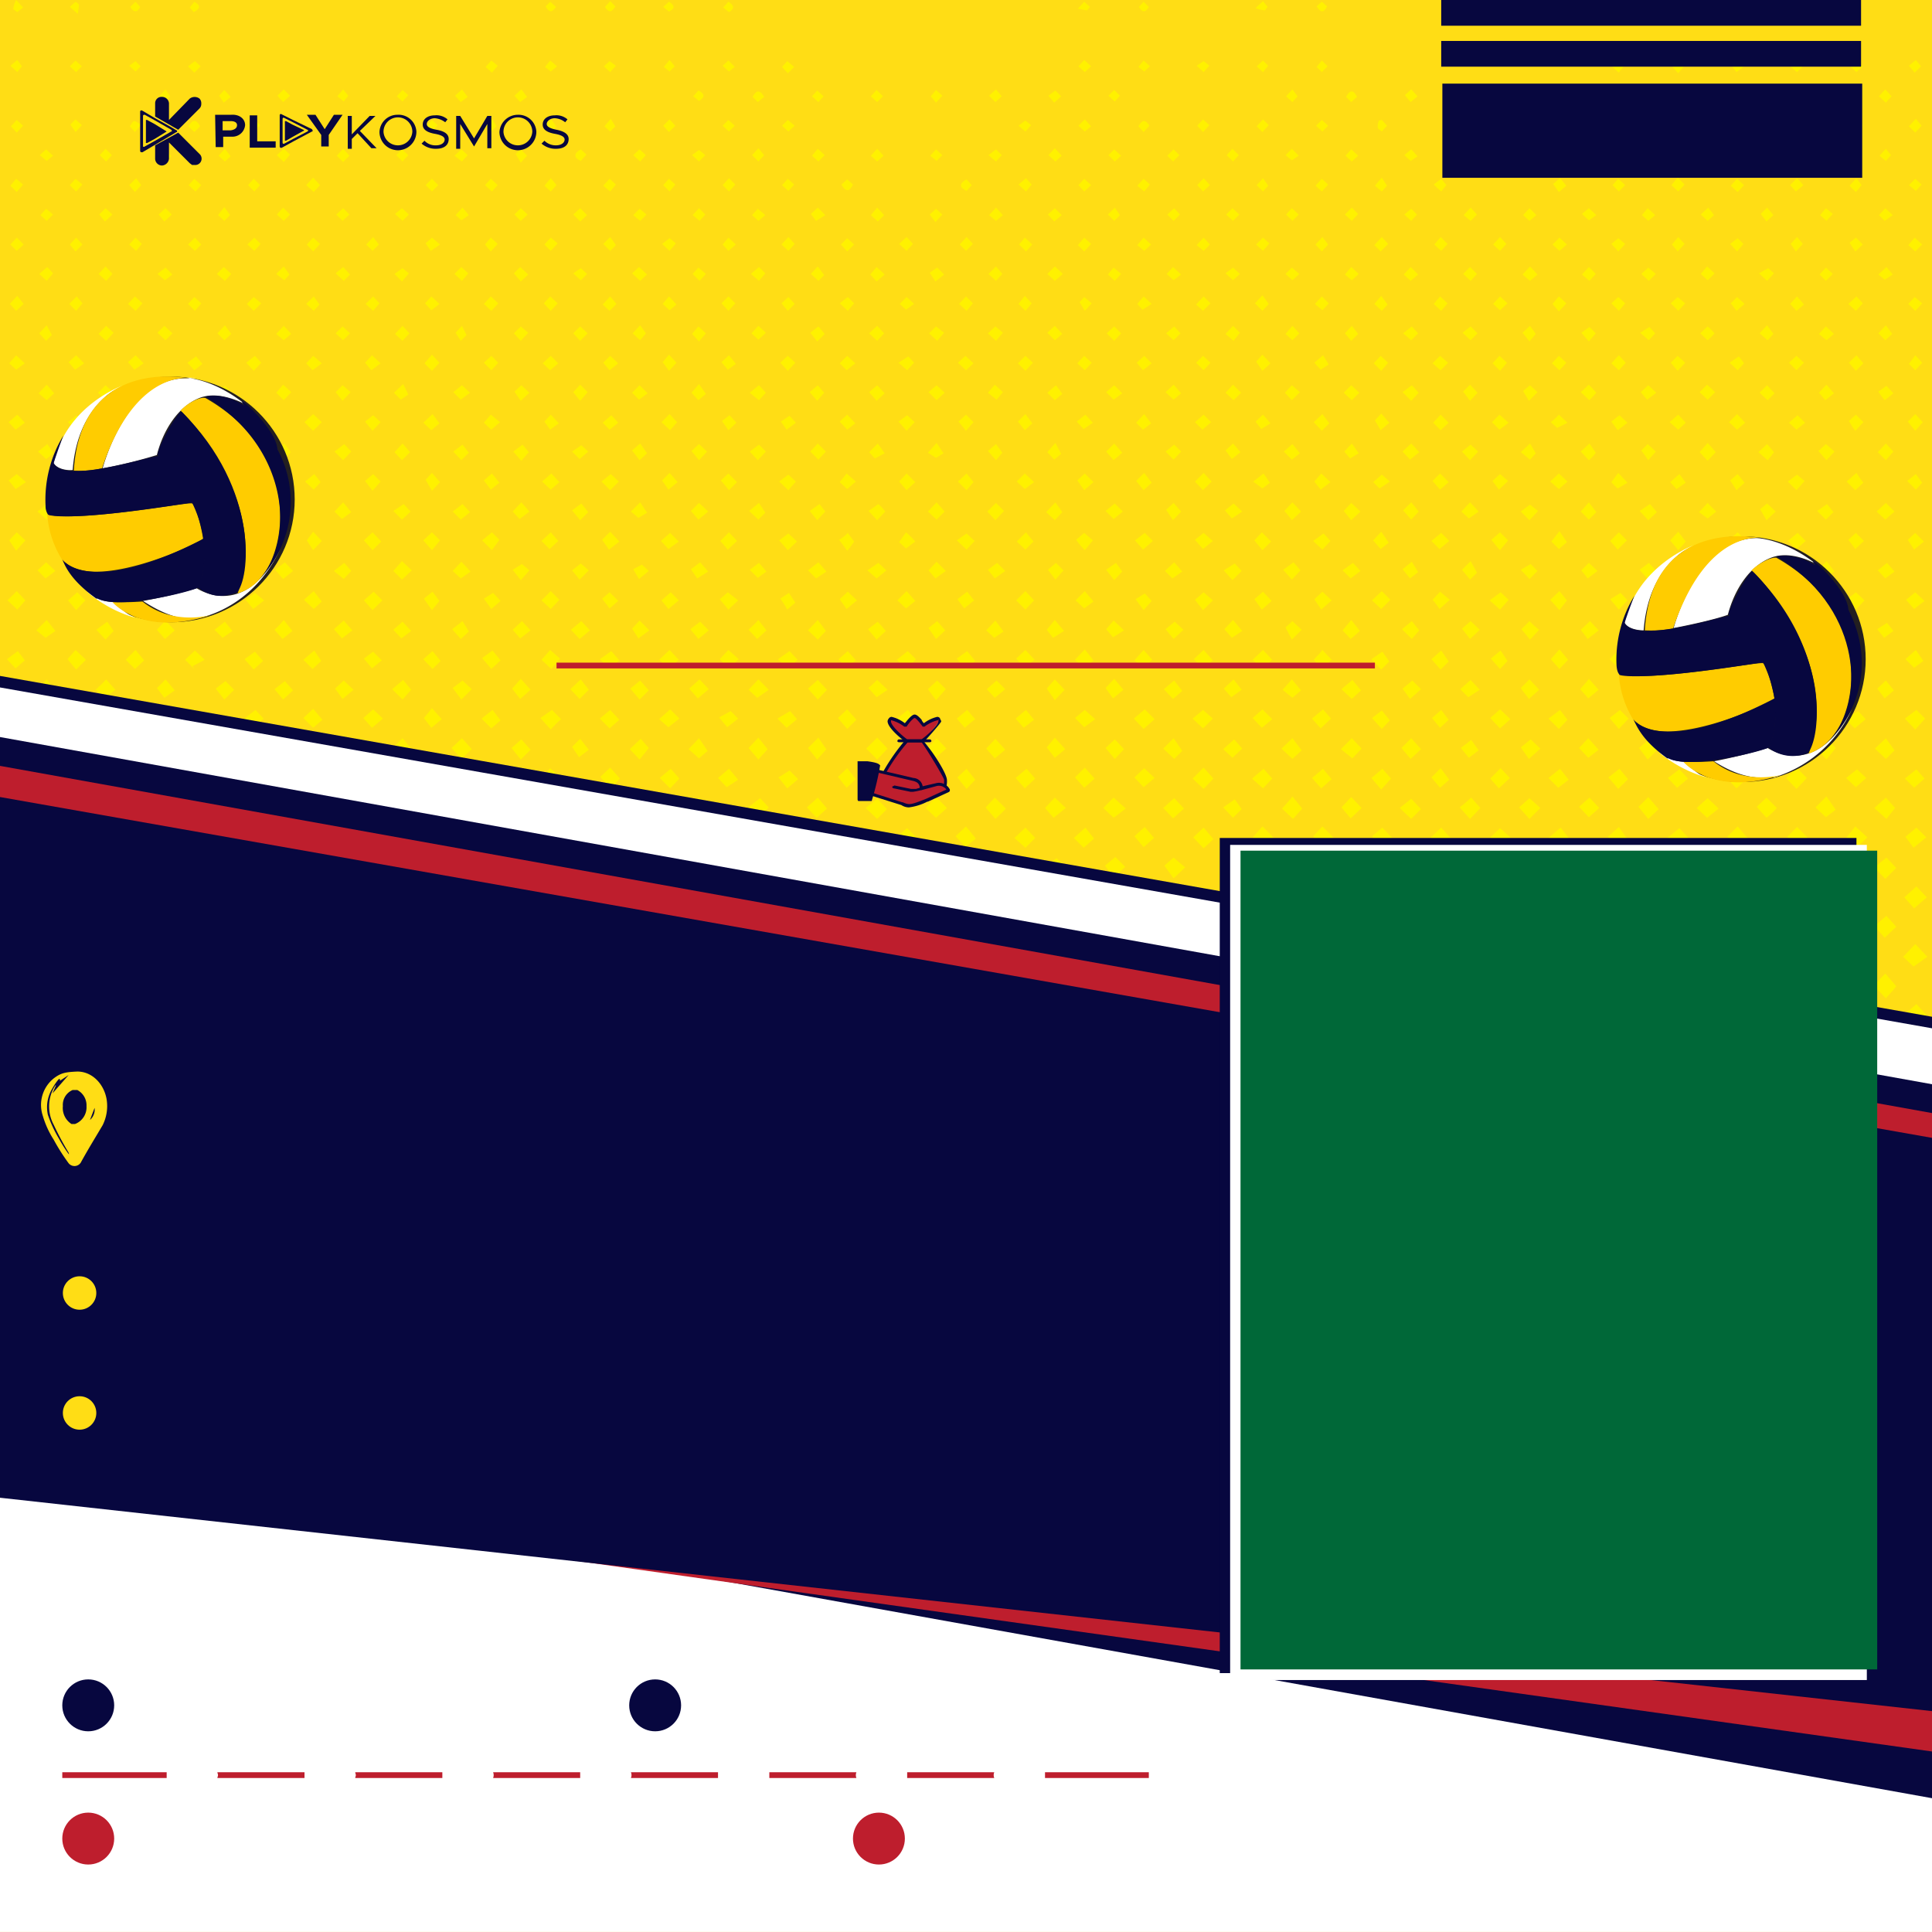 <svg data-name="Layer 1" xmlns="http://www.w3.org/2000/svg" width="335" height="335"><rect width="100%" height="100%" fill="#808080" stroke="none"/><defs><clipPath id="a"><path fill="none" d="M0 0h335v335H0z"/></clipPath></defs><g clip-path="url(#a)"><path fill="#ffdd15" d="M0 0h335v335H0z"/><g fill="#fff100"><path d="m257.9 176 2.2-1.9 2.1 2.1-2.2 1.9zM155 176.1l2.1-2.2c.8.8 1.4 1.6 2.2 2.3l-2.1 1.9zM64.5 178.1l-2.2-2 2.3-2 2.2 2.1zM249.6 178l-2-1.8 2.4-2 1.8 2zM167.6 174l2.1 2-2.3 2-2.1-1.9zM52.2 176l2.2-2 1.9 2.3-2 1.8zM231.4 176.2l-2.2 2.1-2.2-2.2 2.1-2.1zM239.6 174.1l1.9 2-2 2-2-2zM138.8 176.3l-2.1 2-2-2.2 2.2-1.9zM146.9 173.9l2.2 2.2-2.3 1.9-1.9-1.9zM44 174l2.2 2.2-2.1 2.1-2.2-2.2zM31.6 176.1l2.1-1.9 2.1 2.1-2 1.9zM270.1 178.1l-1.9-2 2.2-2.1 1.9 2.3zM85 178.1l-1.9-2 2.2-2.2 2.1 2.2zM175.6 176l2.2-2 2.1 2.1-2.1 2zM186.1 176l1.9-2.1 2.2 2.3-2.2 1.8zM72.8 176l2.1-2.1 1.9 2.4-1.9 1.9zM334.2 176.2l-2 2.1-2.2-2.2 2.3-2zM282.7 176.2l-1.9 2c-.8-.7-1.5-1.5-2.2-2.2l2.1-2zM246.6 171l-1.9 2.2-2.1-2.3 2.2-1.9zM126.4 174l2.2 2.1-2.2 2.1-2.1-2.3zM15.3 176.3l-2.2 2-2-2.1 2.2-2.1zM23.4 178.2l-2-2a22.8 22.8 0 0 0 2.2-2.2l2.1 2.2zM198.3 178.2l-2-2.1 2.1-2 2 2zM93.4 176l2.1-2 2.1 2.2-2.1 2.1zM107.8 176.2l-2 2.2-2-2.3 2-1.9a18.8 18.8 0 0 1 2 2zM118.1 176.1l-2 2.2-2.2-2.1 2.2-2.3zM49.4 169.1l1.8 1.9-2 2.2-1.9-2.3zM67.7 170.9l2.1-2.1 2 2.1-2.3 2zM206.5 176.2l2.1-2.3a22.8 22.8 0 0 1 2.2 2.2l-2.2 2.2zM5.1 176.2l-2.2 2.1L.7 176l2.1-2.1zM218.9 178.3l-2-2 2.1-2.3 2.2 2.1zM319.8 176.1l2-2.2 2.1 2.3-2.1 1.9zM311.6 174l2.1 2.1-2.3 2-1.9-2.1zM303.4 176.1a22.8 22.8 0 0 1-2.2 2.2l-2.1-2.3c.7-.7 1.3-1.4 2.1-2.1a22.8 22.8 0 0 1 2.2 2.2zM288.9 176.1l2.1-2.3 2.1 2.3-2.3 2.1zM172.5 173l-2-2 2.2-1.9 1.9 1.9zM13.2 163.7l2 2.1-2.2 1.8-1.8-1.9zM2.9 167.7l-2.1-1.9 2.3-1.9 1.7 2.1zM16.4 170.9l2-1.9 1.9 2-2 2zM26.4 171l2.3-2.1c.5.7 1.2 1.4 1.8 2.1l-2.1 1.9zM38.9 168.8l2.1 2.1-2.2 1.9L37 171zM252.9 170.8l2-1.9 1.9 2.1-2 2.1zM267.2 171l-1.9 2.2c-.7-.9-1.3-1.6-1.9-2.5l1.7-1.8zM287.8 171.1a20.8 20.8 0 0 1-2.1 2c-.6-.8-1.2-1.5-1.7-2.3l1.9-1.8zM296 172.9l-2-2 2.1-1.9 1.7 2.2zM308.3 171l-1.9 2-2.1-2.2 2.2-1.7zM318.6 171.1l-1.9 2-1.9-2.3 2.1-1.7zM328.8 171c-.5.7-1.1 1.3-1.8 2.1l-2.1-2.2 2-2.1zM182.8 173.1l-1.9-2.2 2.1-1.8 1.9 1.9zM193.3 168.9l2 2.1-2.1 2.2-1.9-2.3zM139.7 171l2.2-2.1 1.9 2.2-2 1.9zM131.4 168.8l2.2 2.1a21.8 21.8 0 0 0-2.2 2.1l-2-2.1zM123.3 171.1c-.7.6-1.3 1.3-2 2l-2-2.3 2-1.9zM203.6 168.9l1.9 2-2.1 2-1.9-2zM213.6 172.9l-1.9-1.9 2.2-2 1.9 2zM112.9 171l-2.1 2-2-2 2.2-1.9zM275.4 172.9l-1.9-2 2-1.9 2 2zM100.6 169l2.1 2-2.2 2-1.8-2.1zM92.3 171l-2 2.1-1.9-2.2 2.1-1.7zM78.2 170.8l1.8-2 2 2.3-2 2.1zM8.1 168.9l1.9 2-2 2-2.1-2zM61.5 171.1l-2 2.1-1.9-2.4 1.9-2zM223.9 173l-1.9-2.1 2-2.1 2 2.2zM151.9 172.9l-2.1-2 2.4-2 1.8 2zM234.4 172.9l-2.1-2 2.2-1.8 1.8 2zM160.2 171l2.1-2.2 2.1 2.3-2.1 1.9zM313.6 165.9l-2.2 2-1.9-1.9 2.1-2.3zM301.3 167.8l-2.1-2 2.2-1.9 1.9 2zM260.3 163.9l1.9 2-2.2 1.9-1.7-2zM217 165.8a20.3 20.3 0 0 1 2.1-2l1.9 2.1-2.2 1.7zM208.5 167.7l-1.8-1.9 1.9-2.2 2.1 2.4zM200.3 166l-2 1.9-2-2.1 2.2-1.9zM159.1 166.1l-1.8 1.7-2.1-2 2-1.9zM117.9 166.1l-1.9 1.7-2-2.1 2.1-2zM105.7 167.6l-2.1-1.8 2.2-2.2 1.8 2.5zM224.3 158.9l1.7 1.9-1.9 1.7-1.9-2zM195.2 160.8l-2 1.9-1.8-2.3 1.9-1.6zM185 160.6l-2.2 2.1-1.8-2.2 2-1.8zM172.7 158.8l1.9 1.8-2.1 2-1.7-2.2zM143.8 160.7l-1.9 1.9-1.8-2.2 2-1.5zM133.4 160.9l-1.8 1.6-1.9-2 1.9-1.7zM88.6 160.4l1.9-1.5 1.6 1.8-2 1.7zM80.2 158.8l1.8 1.7-2.1 2.1-1.6-2.1zM47.3 160.4l1.9-1.7 2.1 2.1-2 1.9zM39 162.7l-2.2-2.1 2.2-1.8 2 1.9zM28.8 158.8l1.8 1.8-2.1 1.9-1.9-1.9zM234.5 158.8l1.8 2-1.8 1.8-2-2zM332.1 163.7l2.1 2.2-2.4 1.7-1.8-1.7zM323.8 165.8l-2.2 1.9-1.8-1.8 2-2.1zM289 165.7l2.1-1.9 1.5 2.2.4-.3-2.2 1.9zM280.5 167.8l-1.9-1.8 2.3-2 1.6 2zM270.3 167.8l-1.9-2 2-1.9 1.9 2.1zM251.7 166.1l-2 1.7-1.7-2.2 1.7-1.7zM239.6 163.9c.6.6 1.3 1.2 2 2l-2.2 1.9-1.6-2zM229 167.6l-1.8-1.7 2-2.1 1.9 2.2zM325 160.6l2.1-1.8 1.7 1.9-2 1.9zM186.1 165.7l2.1-1.8 1.9 2-2 1.9zM179.7 165.8l-1.8 2.1-2-2.1 2-1.9zM167.4 167.6l-1.9-1.9 2.1-1.7 1.7 1.9zM287.6 160.7l-1.9 1.9-1.7-2.1 2-1.5zM146.9 163.7l2.1 2.1-2.2 1.9a21.8 21.8 0 0 1-1.7-2.1zM136.6 163.7l2.2 2.1-2.3 1.9-1.8-1.9zM128.4 165.9l-2.1 2-1.9-2.1 2-2zM277.5 160.6l-2 2.2-1.9-2.2 2-1.9zM246.6 160.6l-2 2.1-2-2.1 2.2-1.9zM95.7 163.9l1.7 1.9-2 1.9-1.8-1.8zM85.2 167.6l-2.2-1.7 2.2-2.2L87 166a14.5 14.5 0 0 1-1.8 1.6zM74.9 163.8l1.9 2.2-1.8 1.7-2.1-2zM64.5 167.6l-1.9-1.6 2.1-2.2 1.6 2.2zM56.3 166l-2 1.8-1.8-2.2 1.7-1.7c.7.7 1.4 1.3 2.1 2.1zM42.1 165.8l1.9-2.1 2.1 2.2-2.2 1.9zM33.6 167.7l-1.8-1.8 2-2.1 2 2.2zM21.4 165.8l2-2.1 2.2 2.2-2.3 1.8zM200.3 155.6l-1.9 1.9-1.8-2 2-1.9zM210.5 155.6l-1.9 1.9-1.9-1.9 2.1-1.8zM217.2 155.3l1.7-1.5 2 1.9-2 1.7zM229.2 153.5l2 2-2.3 1.8-1.5-1.9zM4.7 155.6l-1.8 2-2-2 2.1-1.8zM308.3 150.5l-2 1.8a23.9 23.9 0 0 0-1.6-2.2l1.8-1.4zM247.8 155.6l1.9-2.1 1.8 2.3-1.6 1.7zM258.2 155.4l1.8-1.7 2 2-1.9 1.8zM268.5 155.3l1.8-1.8 2 2.1-1.9 1.9zM280.7 153.8l1.9 1.7-2 1.9-1.8-1.9zM289 155.5l2.1-1.9 1.8 2-2.1 1.9zM299.4 155.3l1.7-1.7 1.9 2.1-1.8 1.8a21.3 21.3 0 0 1-1.8-2.2zM311.6 153.8l1.8 1.9-2 1.8-1.8-1.9zM319.8 155.6l2-2.2 2 2.1-2.1 2zM332.3 153.7l1.8 1.9-2.2 1.9-1.7-1.9zM59.5 158.9l2 1.7-2.2 2-1.9-1.9zM71.9 160.7l-2.1 1.9-1.9-2 1.9-1.8zM150.1 160.5l1.9-1.9 2 2.2-2 1.6zM162.5 162.7c-.8-.8-1.5-1.3-2.3-2l2.3-1.9 1.9 1.8zM253 160.7l1.9-2.1 1.9 2-2.1 1.9zM265.3 162.7l-2.1-2 2.1-2 2 1.9zM314.9 150.3l1.8-1.7 2 1.8-2 1.8zM8.1 158.7l2 2-2.1 1.9-1.7-2.1zM18.3 162.7c-.6-.7-1.2-1.3-1.8-2.1l2.1-1.7 1.8 1.7zM100.8 158.8l1.7 1.8-2 1.9-1.7-1.9zM119.4 160.7l1.7-2 2 2.1-1.8 1.8zM203.5 158.7l2.1 2-2.1 1.9-1.8-2.1zM213.8 162.6l-2-2 2-1.9 2 1.9zM296.2 158.7l1.7 1.9-1.9 2-1.6-2.2zM308.4 160.8l-1.9 1.8-2-2.1 1.9-1.8zM316.5 162.4l-1.9-1.7 2.1-2 2 1.9zM224.3 148.6l1.7 1.8-2 1.7-1.6-1.8zM213.8 148.7l2 1.7-2 1.9-1.6-2.2zM203.5 148.7l2 1.7-2 1.9-1.6-2.2zM193.4 148.6l1.7 1.7-2 1.9-1.5-2.1zM123 150.6l-1.7 1.7-1.7-2.1 1.7-1.6zM112.7 150.5l-1.8 1.9-1.8-2.1 1.9-1.7zM98.7 150.3l2-1.7 1.8 1.9-1.9 1.7zM18.3 152.2l-2-1.8 2.1-1.9 1.7 2.2zM10 150.4l-1.9 1.9-1.8-2.1a20.3 20.3 0 0 0 1.8-1.5zM112.8 160.8l-1.7 1.8c-.7-.7-1.4-1.3-2-2l1.9-2zM13.4 153.8l1.6 1.8-1.9 1.9-1.9-1.9zM32 155.3l1.8-1.5 1.8 1.8-1.9 1.8zM54.3 157.5l-1.9-1.9 2.1-1.8 1.7 1.9zM64.7 153.7l1.9 1.9-2.2 1.7-1.7-1.6zM76.8 155.7l-1.8 1.8-1.9-2.2 1.8-1.8zM83.2 155.5l2-2 1.9 2.2-2.1 1.7zM95.7 153.7l1.7 1.9-2.1 1.8-1.8-1.8zM105.9 153.7l1.7 1.9-1.9 1.8-1.7-1.9zM116.2 153.7l1.9 1.8-2.1 1.9-1.8-1.9zM25.4 155.6l-2 1.8-1.8-2 1.9-1.7zM126.1 157.2l-1.6-1.8 1.9-1.8 1.9 2zM138.6 155.6l-1.9 2-1.9-2.1 2-1.8zM146.8 157.4l-1.9-1.9 2-1.8 1.8 2zM294.1 150.4l2-1.9 1.8 2-1.7 1.8zM157.1 157.4l-2-1.9 2.1-1.8 1.9 1.9zM167.4 157.4l-1.9-1.9 1.9-1.9 2 2zM187.7 157.3l-1.5-1.7 2.1-1.8 1.6 1.9zM311.6 143.4l1.8 1.8-1.9 1.8c-.5-.6-1.1-1.2-1.6-1.9zM106 143.5l1.7 1.7-2.2 1.8-1.4-1.9zM208.7 147.1l-1.8-1.9 1.8-1.7 1.7 2zM13.2 147.2l-1.9-1.9 2-1.8 1.6 2zM239.5 153.5l2 2.1-2.2 1.7-1.8-1.7zM179.4 155.7l-1.7 1.7-1.6-1.9 1.8-1.7zM45.9 155.7l-1.8 1.8-1.9-2 1.9-1.7zM326.9 152.4l-1.9-2 2.1-1.7 1.7 1.8zM287.7 150.3l-2 1.9-1.7-1.9 2.1-1.5zM273.7 150.3l1.8-1.9 1.7 1.9-1.9 1.8zM265.2 152.2l-1.9-1.9 2-1.7 1.7 1.9zM246.5 150.3l-1.8 2.1-2-2 1.9-2c.7.7 1.4 1.3 1.9 1.9zM232.5 150.3l2-1.8 1.7 1.9-1.9 1.7zM184.9 150.3l-2.1 2-1.8-1.9 2.2-1.6zM172.6 152.2l-1.9-1.9 2-1.7 1.7 1.9zM152 152.2l-1.9-1.9 2-1.8 1.8 2zM141.7 148.4l2 2.1-1.9 1.8-1.9-2zM131.4 152.3l-1.9-1.9 2.1-1.7 1.7 1.7zM88.4 150.4l2-2 1.7 2.1-1.8 1.9zM78.3 150.1l1.7-1.6 1.9 2-1.8 1.7zM70 148.6l1.7 1.7-2.1 1.9-1.6-2zM47.2 150.4l2-2 2 2-2 2zM38.9 148.6l2 1.7-2.2 1.7-1.7-1.7zM26.7 150.4l2-1.9 1.7 2-1.8 1.9zM320.2 145.2l1.5-1.9 2.1 1.9-2 1.9zM303.1 145.4l-1.7 1.7-1.9-2 1.8-1.8zM290.7 147l-1.6-1.7 2.1-1.7 1.5 1.6zM231.2 145.2l-2.1 1.9-1.4-2.1 1.6-1.7zM217.2 145.2l1.7-1.9 1.9 1.9-2 1.8zM196.7 145l1.8-1.6 1.6 1.9-1.8 1.6zM187.9 147l-1.7-1.7 2-1.8 1.5 1.9zM124.8 144.9l1.6-1.6 1.7 2.2a17.7 17.7 0 0 0-1.8 1.5zM116.1 143.6l1.9 1.6-2 1.9-1.6-2zM95.6 143.4l1.7 1.9-2 1.7-1.7-1.7zM25.1 145.4l-1.8 1.7-1.7-1.9 2-1.7zM4.6 145.3 3 147.1l-1.7-1.9 1.7-1.8zM256.7 140.1l-1.8 1.9-1.8-2a26.1 26.1 0 0 0 2-1.7zM244.7 142l-2-1.9 2-1.6 1.7 1.8zM253 150.4l2-1.8 1.7 2-1.8 1.6zM164.1 150.6l-1.7 1.6-1.8-1.9 1.8-1.7zM80.2 138.3l1.7 1.9-1.9 1.6-1.7-1.8zM69.8 142c-.7-.6-1.2-1.2-1.9-1.9l1.8-1.7 1.9 1.8zM273.8 139.9l1.8-1.6 1.7 1.8-1.8 1.6zM265.2 138.4l1.9 1.7-1.9 1.9-1.8-2zM59.6 138.4l1.8 1.7-1.9 1.9-1.8-2zM49.2 138.2l1.9 2-1.9 1.6-1.7-1.9zM234.3 138.2l1.8 1.9-1.9 1.8-1.6-1.9zM37.2 139.9l1.7-1.7 1.7 1.9-1.8 1.6zM61.4 150.4l-1.8 1.9-1.8-2.1 1.8-1.7zM181.2 140.1l1.7-1.8 1.9 1.8-2.1 1.7zM170.9 140l1.6-1.7 1.9 1.9c-.5.6-1.1 1.1-1.8 1.8zM162.3 141.8l-1.8-1.7 1.8-1.9 1.9 1.9zM152.1 142l-2-1.9 2-1.6 1.7 1.8zM139.9 140l1.9-1.7 1.6 1.9-1.8 1.6zM259.9 136.7l-1.5-1.7 1.8-1.8 1.6 1.7zM270.2 136.6l-1.7-1.7 2-1.6 1.5 1.9zM328.6 140.1l-1.5 1.9-2.1-1.9 2-1.8zM314.8 140l1.9-1.9 1.6 2.3-1.7 1.3zM304.6 139.9l1.7-1.6 1.8 1.8a14.9 14.9 0 0 1-1.8 1.7zM298 140.2l-2 1.6-1.8-1.7 1.9-1.7zM287.6 140.3l-1.8 1.7-1.7-2.1 1.7-1.7zM282.3 135.1l-1.7 1.7-1.7-2 1.9-1.5zM222.3 140.2c.7-.8 1.2-1.3 1.8-2.1l1.7 2.1-1.6 1.8zM215.3 140.3l-1.5 1.5-1.7-1.8 2-1.4zM203.4 141.9l-1.7-1.8 1.9-1.7 1.7 1.8zM195.2 140.2l-2.1 1.6-1.8-1.7 1.8-1.8zM131.8 138.4l1.5 1.6-1.8 2-1.8-2zM121.3 138.3l1.6 2-1.7 1.6c-.6-.6-1.1-1.2-1.9-1.9zM111 138.4l1.7 1.7-1.8 1.8-1.7-2zM98.9 139.9l1.7-1.6 1.6 2-1.9 1.4zM90.3 141.9l-1.9-1.8 1.9-1.8 1.8 1.8zM28.9 138.5l1.6 1.6-1.8 1.9-2.1-1.9zM18.4 138.3l1.8 1.8-1.8 1.8-1.9-1.9zM145.3 134.7l1.6-1.5 1.5 1.9-1.6 1.5zM156.9 136.5l-1.5-1.6 2-1.5 1.4 1.7zM331.9 136.6l-1.6-1.6 2-1.6 1.4 1.6zM169.1 135.2l-1.5 1.6-1.6-2 1.6-1.5zM179.5 135l-1.8 1.7-1.6-1.8 1.9-1.6zM186.4 134.8l1.7-1.7 1.7 1.9-1.8 1.6zM230.9 135.1l-1.8 1.6-1.6-1.8 1.9-1.6zM241.2 135l-1.7 1.9-1.7-2 1.9-1.6zM248.2 134.8l1.6-1.6 1.5 2-1.6 1.4zM32.3 134.7l1.4-1.6 1.8 1.8-1.9 1.6zM45.8 135l-1.7 1.8-1.5-2.1 1.5-1.3zM54.1 136.4l-1.5-1.5 1.7-1.6 1.6 1.8zM66.2 135l-1.7 1.7-1.6-1.8 1.9-1.5zM332.3 143.5l1.7 1.7-2.2 1.8-1.4-1.9zM278.8 145.1l1.9-1.7 1.5 2.1-1.6 1.5zM270.1 146.8l-1.6-1.5 2.1-1.8 1.5 1.9zM261.9 145.2l-1.7 1.9-1.8-1.9 1.7-1.6zM251.6 145.4l-1.7 1.7-1.8-1.9 1.8-1.7zM239.7 143.5l1.7 1.8-2.1 1.6-1.4-1.9zM76.6 135.1l-1.7 1.5-1.6-1.7 1.7-1.6zM177.8 147l-1.9-1.7 1.9-1.8 1.7 1.8zM165.7 145l1.8-1.7 1.7 2.1-1.8 1.5zM159 145.3l-1.8 1.8-1.8-1.8a15.4 15.4 0 0 1 1.9-1.7zM147 147.1l-1.9-1.8 1.9-1.8 1.8 1.7zM138.5 145.4l-1.9 1.8-1.6-2.2 1.6-1.6zM85.1 147.1l-1.8-1.8 1.9-2 1.5 2.2zM76.5 145.5l-1.7 1.5-1.5-2 1.6-1.7zM64.7 147.2l-2-1.9 1.8-2 1.9 1.8zM54.3 147l-1.8-1.7 1.9-1.8 1.7 1.8zM42.3 145.2l1.8-1.8 1.8 1.8L44 147zM33.6 147l-1.6-1.8 1.7-1.7 1.9 1.8zM83.6 134.9l1.7-1.7 1.6 1.8-1.8 1.6zM136.9 133.6l1.5 1.5-1.9 1.6-1.5-1.9zM265.4 128.2l1.7 1.6-2 1.8-1.4-2zM162.4 128l1.7 1.8-1.9 1.6-1.4-1.7zM69.6 131.5l-1.6-1.7 1.8-1.8 1.6 1.9zM59.3 131.5l-1.6-1.7 2-1.7 1.6 1.8zM254.7 131.4l-1.4-1.7 1.8-1.4 1.3 1.8zM152.1 127.9l1.8 1.9-1.8 1.9-1.9-1.9zM9.9 140.2 8 141.9l-1.9-1.8 1.9-1.7zM73.5 124.5l1.4-1.7 1.7 1.9-1.8 1.5zM145.3 124.5l1.6-1.5 1.6 1.8-1.6 1.6zM270.3 126.4l-1.8-1.8 2-1.5 1.3 1.7zM171 129.8l1.6-1.7 1.7 1.9-1.8 1.5zM49.2 128l1.8 1.8-2 1.7-1.6-1.6zM181.5 129.6l1.4-1.7 1.8 2-1.8 1.5zM234.5 131.5l-2-1.6 1.9-1.9 1.7 1.8zM244.6 131.6l-1.6-1.9 1.7-1.7 1.7 1.9zM291.2 133.4l1.5 1.6-1.9 1.6-1.6-1.7zM126 136.5l-1.5-1.6 1.9-1.6 1.6 1.9zM275.4 131.4l-1.6-1.7 1.6-1.7 1.8 2zM39.1 128.3l1.3 1.6-1.6 1.7-1.5-1.8zM81.8 129.9l-1.8 1.7-1.7-1.9 1.8-1.7zM140.1 129.7l1.8-1.8c.5.7.9 1.4 1.4 2l-1.6 1.8zM260.1 123l1.8 1.7-1.8 1.6-1.7-1.8zM248.3 124.5l1.6-1.4 1.3 1.7-1.5 1.4zM167.7 123.1l1.4 1.6a20.3 20.3 0 0 0-1.8 1.5l-1.4-1.6zM157 126.2l-1.6-1.5 2-1.6a14.7 14.7 0 0 1 1.3 1.7zM64.7 123l1.7 1.6-1.9 1.6-1.5-1.7zM52.6 124.5l1.7-1.6 1.6 1.9-1.6 1.4zM333.8 124.6l-1.7 1.9-1.8-1.9 2-1.5zM322.2 123.3l1.3 1.4-1.9 1.6-1.7-1.7zM311.7 123l1.5 1.7-1.9 1.3-1.3-1.6zM301.4 123.3l1.6 1.3-1.9 1.8-1.7-1.8zM290.7 126.1l-1.6-1.5 2-1.5a12.9 12.9 0 0 0 1.3 1.8zM280.9 123.1l1.5 1.5-1.7 1.8-1.6-1.9zM241 124.9l-1.4 1.5-1.7-1.9 1.7-1.3zM229.4 123l1.4 1.6-1.8 1.7-1.5-1.7zM217.2 124.5l1.7-1.5 1.7 1.7-1.8 1.5zM210.3 124.6l-1.7 1.7-1.8-1.7 1.8-1.5zM200.2 124.7l-1.9 1.7-1.7-1.8 1.9-1.6zM188.1 123.1l1.8 1.6-1.9 1.4-1.6-1.6zM177.9 123.1l1.4 1.7-1.8 1.4-1.4-1.6zM136.4 126.2l-1.6-1.6 2.2-1.3 1.2 1.4zM126.7 123.3l1.3 1.3-1.9 1.5-1.4-1.7zM115.9 126.1l-1.6-1.4 1.9-1.7 1.6 1.6zM107.4 124.8l-1.7 1.5-1.7-1.7 1.8-1.5zM97.3 124.7a15.3 15.3 0 0 0-1.8 1.8l-1.8-2 2-1.4zM86.8 124.9l-1.6 1.4-1.7-1.7 1.9-1.5zM44.3 123.1l1.4 1.5-1.8 1.7-1.5-1.7zM33.6 126.2l-1.7-1.5 1.9-1.6 1.5 1.7zM23.2 126.2l-1.6-1.6 2.1-1.3 1.4 1.5zM13.3 123l1.6 1.6-1.9 1.5-1.5-1.5zM1.1 124.7 3 123l1.6 1.6-1.9 1.7zM328.4 119.7l-1.6 1.4-1.3-1.7 1.5-1.4zM318.2 119.7l-1.6 1.4-1.4-1.9 1.6-1.4zM307.9 119.8l-1.6 1.5-1.4-1.8 1.6-1.4zM297.6 119.7l-1.6 1.5a11.9 11.9 0 0 0-1.5-1.8l1.6-1.6zM224.1 121l-1.7-1.4 1.6-1.8 1.6 1.9zM203.4 121.2l-1.6-1.7 1.8-1.5 1.4 1.8zM193.2 117.7l1.6 1.9-1.8 1.5-1.3-1.8zM121.3 117.8l1.6 1.7-1.9 1.6-1.5-1.7zM112.5 119.7l-1.6 1.6-1.6-1.9 1.7-1.4zM100.5 121.2l-1.6-1.7 1.8-1.7 1.4 1.8zM90.3 117.7l1.7 1.9-1.8 1.6-1.4-1.8zM27.2 119.3a20.6 20.6 0 0 0 1.5-1.5l1.6 1.9-1.8 1.3zM18.2 121.1l-1.6-1.5c.6-.6 1.2-1.1 1.8-1.8l1.6 1.8zM6.4 119.5l1.7-1.7 1.4 1.9-1.5 1.6zM322 133.4l1.6 1.5-1.8 1.6-1.7-1.6zM309.7 134.9l1.8-1.8 1.8 1.8-1.8 1.9zM301.5 133.5l1.6 1.4c-.8.6-1.3 1.2-2 1.8l-1.7-1.8zM212.2 119.4l1.7-1.6 1.4 1.8-1.8 1.3zM220.6 135l-1.6 1.7-1.9-1.7 2-1.7zM208.7 136.8l-1.9-1.8 1.9-1.9 1.7 1.9zM196.7 134.8l1.7-1.6 1.8 1.7-1.9 1.6zM116.3 133.3l1.5 1.7-1.6 1.7-1.8-1.8zM104.1 134.7l1.7-1.6 1.7 1.9-1.7 1.8zM93.8 134.9l1.6-1.7 2 1.8-2 1.7zM25.3 135l-1.8 1.7-1.6-1.9 1.6-1.7zM11.4 134.8l1.9-1.5 1.7 1.8-1.9 1.5zM1 135l1.9-1.8 1.7 1.9-1.8 1.2v.4zM327 131.6l-1.9-1.8 1.9-1.8 1.5 2.1zM318.3 129.7l-1.6 2-1.7-1.8 1.7-1.9zM306.1 131.3l-1.2-1.6 1.6-1.5 1.3 1.8zM294.3 129.8l1.7-1.7 1.7 1.9-1.7 1.5zM287.4 130l-1.7 1.7-1.5-2 1.7-1.5zM222.2 129.8l1.9-1.8 1.6 2.1-1.6 1.5zM214 128.2l1.4 1.6-1.7 1.6-1.6-1.5zM201.7 129.8l1.8-1.8 1.5 2.2-1.4 1.4zM191.7 129.7l1.6-1.5 1.6 1.7-1.6 1.7zM133.1 129.9l-1.6 1.8-1.7-2 1.7-1.8zM119.4 129.9l1.8-1.9 1.5 2.2-1.5 1.3zM112.5 129.7l-1.6 2-1.7-1.8 1.9-1.8zM99.2 129.5l1.4-1.4 1.5 1.9-1.7 1.3zM92 130l-1.7 1.7-1.6-2 1.7-1.5zM30.2 129.9l-1.7 1.6-1.5-1.9 1.6-1.7zM16.8 129.7l1.6-1.5L20 130l-1.7 1.6zM7.9 131.5l-1.5-1.7 1.8-1.5 1.3 1.7zM164 119.5l-1.7 1.9-1.4-1.9 1.6-1.5zM208.6 115.9l-1.6-1.6 1.7-1.6 1.6 1.8zM253.2 119.5l1.8-1.6 1.6 1.7-2 1.3zM59.6 118l1.7 1.6-1.9 1.6-1.3-1.8zM167.4 116l-1.5-1.8 1.8-1.3 1.4 1.7zM145.4 114.3l1.6-1.4 1.4 1.6-1.7 1.3zM136.6 116l-1.7-1.7 2-1.4 1.4 1.5zM126.3 112.7l1.8 1.6-1.8 1.6-1.5-1.6zM115.9 116l-1.6-1.6 1.8-1.7 1.6 1.7zM105.7 115.9l-1.7-1.6 2-1.4 1.4 1.6zM97.1 114.2l-1.5 1.8-1.7-1.6 1.5-1.7zM323.5 114.4l-1.8 1.6-1.5-1.7a20.3 20.3 0 0 0 1.8-1.5zM311.6 116l-1.8-1.5 1.8-1.6 1.5 1.4zM86.8 114.5l-1.6 1.5-1.6-1.9 1.8-1.3zM76.4 114.6 75 116l-1.6-1.7 1.6-1.4zM64.7 113l1.5 1.5-1.7 1.4-1.4-1.7zM52.6 114.4l1.9-1.6 1.2 1.8-1.5 1.4zM44 116.1l-1.6-1.8 1.8-1.3 1.4 1.6zM33.7 116l-1.6-1.6 1.7-1.6 1.7 1.6-2.1 1.1zM23.5 112.7l1.5 1.8-1.6 1.5-1.6-1.6zM11.7 114.3l1.4-1.6 1.8 1.7-1.7 1.7zM181.5 109.2l1.4-1.7 1.6 1.9-1.9 1.2zM2.7 115.9l-1.5-1.6 1.9-1.4 1.2 1.6zM301.5 112.9l1.4 1.6-1.8 1.1-1.3-1.3zM290.9 112.6l1.5 1.8-1.6 1.4-1.5-1.4zM280.7 112.7l1.5 1.6-1.6 1.5-1.5-1.5zM326.7 110.6l-1.2-1.5 1.7-1.1 1.1 1.4zM184.6 119.6l-1.7 1.8-1.4-2 1.4-1.6zM286 107.8l1.5 1.4-1.8 1.5-1.3-1.6zM275.7 107.7l1.5 1.6-1.9 1.5-1.2-1.6zM268.9 114.3l1.5-1.7 1.5 1.8-1.5 1.6zM248.2 114.3l1.7-1.5 1.3 1.9-1.4 1.4zM246.1 109.3l-1.3 1.5-1.7-1.7 1.7-1.4zM232.8 109.3l1.5-1.8 1.5 1.9-1.6 1.4zM240.9 114.7l-1.4 1.4-1.7-1.8 1.9-1.3zM171 109.3l1.6-1.7 1.4 1.9-1.6 1.1zM227.8 114.4c.5-.6 1-1 1.5-1.7l1.6 1.7-1.7 1.6zM218.9 116l-1.7-1.6 1.8-1.7 1.6 1.7zM198.3 112.7l1.5 1.7-1.5 1.4-1.6-1.3zM143.2 109.4l-1.4 1.5-1.7-1.6 1.7-1.8zM129.8 109.2c.6-.6 1.1-1 1.7-1.7l1.4 1.8-1.6 1.5zM81.3 109.5l-1.4 1.3-1.5-1.7 1.8-1.4zM189.6 114.5 188 116l-1.6-1.6 1.7-1.8zM38.6 110.6l-1.4-1.4 1.8-1.4 1.3 1.6zM90.5 107.7l1.5 1.6-1.8 1.4-1.3-1.5zM287.4 119.7l-1.6 1.6-1.6-1.8 1.8-1.3zM274 119.5c.5-.6 1-1.1 1.5-1.8l1.7 1.9-1.8 1.5zM263.7 119.3l1.5-1.5 1.7 1.8-1.8 1.6c-.4-.6-.9-1.1-1.4-1.9zM244.9 118l1.5 1.5-1.9 1.7-1.3-1.8zM236 119.7l-1.6 1.5-1.8-1.7 1.9-1.6zM176.2 114.2l1.6-1.5 1.6 1.7-1.8 1.3zM172.5 121l-1.4-1.5 1.7-1.5 1.5 1.5zM152.1 117.9l1.8 1.7-1.9 1.3-1.4-1.6zM140.1 119.4l1.7-1.5 1.6 1.7-1.6 1.7zM129.8 119.6l1.7-1.8 1.8 1.8-2 1.4zM80.2 118l1.6 1.5-1.8 1.8-1.5-2zM71.3 119.6l-1.5 1.7-1.8-1.8 1.9-1.6zM50.8 119.7l-1.7 1.6-1.5-1.8 1.8-1.4zM38.9 121.3l-1.5-1.9 1.7-1.3 1.5 1.5zM330.4 114.3l1.8-1.6 1.3 1.9-1.6 1.2zM285.8 179l2 2.1h-4zM47.3 181.1l1.9-1.9 1.7 1.9zM39.1 179.3l2 1.8H37zM28.8 179.4l1.7 1.7h-3.9zM139.6 181.1l2.2-2.1 1.8 2.1zM162.6 179.2l1.9 1.9h-3.9zM170.7 181.1l2-2 1.8 2zM184.8 181.1h-3.7l1.9-1.9zM232.2 181.1l2.2-2.1 1.6 2.1zM59.8 179.3l1.8 1.8h-4zM328.8 181.2h-4l2.4-1.8zM92.3 181.1h-3.8l2-1.9zM133.6 181.2h-4.3l2.4-2zM246.4 181.2h-3.7l2.2-1.9a17.3 17.3 0 0 0 1.5 1.9zM256.9 181.1h-3.8l2-1.8zM263.4 181.1l1.9-2 1.8 2zM275.6 179.2l1.8 1.9h-3.7c.6-.6 1.2-1.3 1.9-1.9zM150.2 181.1l1.9-2 2 2zM78 181.1l2.1-2 1.8 2zM71.7 181.1H68l1.9-1.9zM301.2 105.8l-1.5-1.8 1.7-1.4 1.2 1.6zM199.7 104.2l-1.4 1.6-1.4-1.9 1.6-1zM208.7 102.7l1.6 1.4-1.7 1.7-1.4-1.8zM220.5 104.2l-1.7 1.5-1.3-1.8 1.5-1.3zM266.9 109.2l-1.6 1.7-1.5-1.8 1.4-1.4a12.9 12.9 0 0 0 1.7 1.5zM256.6 109.2l-1.7 1.6-1.4-1.8 1.5-1.3zM22 103.9l1.6-1.4 1.4 1.6-1.7 1.3zM230.9 104.1l-1.8 1.6-1.2-1.8 1.4-1.3zM282.2 104.1l-1.5 1.6-1.5-1.8 1.8-1.1zM162.5 107.7l1.4 1.6-1.6 1.5-1.3-1.9zM153.6 109.4l-1.6 1.5-1.5-1.8 1.7-1.3zM69.8 107.8l1.5 1.6-1.7 1.3-1.4-1.5zM292.5 104.2l-1.6 1.5-1.4-1.8 1.5-1.3zM57.9 109.1l1.7-1.5 1.5 1.7-1.8 1.4zM47.6 109.2a13.3 13.3 0 0 0 1.6-1.7l1.5 1.9-1.7 1.4zM311.3 105.6l-1.4-1.5 1.6-1.4 1.4 1.5zM321.8 105.7l-1.5-1.8 1.5-1.2 1.5 1.4zM93.9 104.1l1.6-1.6L97 104l-1.5 1.6zM331.9 105.6l-1.4-1.6 1.6-1.3 1.6 1.5zM85.5 102.8l1.3 1.4-1.6 1.4-1.3-1.8zM107.2 104.2l-1.5 1.3-1.3-1.7 1.3-1.1zM115.9 105.6l-1.2-1.5 1.6-1.4 1.4 1.4zM126.2 102.7l1.8 1.4-1.7 1.6-1.5-1.8zM137.9 104.5l-1.4 1.2a14.5 14.5 0 0 0-1.2-1.9l1.5-1zM186.5 104.1l1.6-1.6 1.5 1.8-1.6 1.2zM13.2 105.8l-1.4-1.7 1.6-1.4 1.4 1.4zM1.3 104.1l1.6-1.6 1.5 1.6-1.4 1.6zM33.7 102.6l1.7 1.4-1.6 1.7-1.5-1.8zM7.9 110.6l-1.6-1.3 1.8-1.8 1.5 1.9zM18.3 110.9l-1.6-1.7 1.9-1.4 1.1 1.6zM28.7 107.6l1.6 1.7-1.7 1.5-1.4-1.6zM100.8 107.7l1.5 1.6-1.8 1.5-1.5-1.6zM112.6 109.3l-1.9 1.4-1.1-1.7 1.3-1.4zM121.4 107.8l1.5 1.5-1.8 1.5-1.4-1.7zM191.8 109.1l1.3-1.5 1.8 1.7-1.9 1.2zM203.7 107.8l1.5 1.4-1.7 1.6-1.4-1.7zM212.3 109.1l1.5-1.6 1.6 1.9-1.8 1.2zM222.9 108.8l1.2-1.1 1.6 1.5-1.7 1.7zM294.7 109.1l1.5-1.3 1.2 1.7-1.6 1zM304.8 109.2l1.5-1.6 1.7 1.6-1.9 1.4zM316.6 110.8l-1.5-1.6 1.6-1.7 1.4 2zM157.3 116l-1.8-1.6 1.9-1.5 1.4 1.4zM260.1 116l-1.6-1.8 1.7-1.4 1.2 1.8zM8.1 90.1l-1.6-1.4 1.7-1.4 1.2 1.4zM109.4 88.7l1.6-1.6 1.2 1.8-1.5.9zM202.2 88.4l1.3-1.2 1.3 1.5-1.4 1.5zM213.6 89.9l-1.2-1.4 1.5-1.2 1.5 1.4zM307.9 88.7l-1.6 1.5-1.1-1.9 1.2-1zM23.5 95.3l-1.6-1.4 1.6-1.7 1.4 1.8zM208.7 92.4l1.6 1.4-1.7 1.4-1.4-1.6zM6.5 98.9 8 97.5 9.6 99l-1.7 1.3zM19.9 99l-1.7 1.5-1.1-1.9 1.5-1zM27.2 98.8l1.5-1.5 1.2 1.9-1.3 1.3zM91.8 98.9l-1.5 1.7-1.4-1.8 1.6-1zM102.1 98.9l-1.6 1.6-1.3-1.6 1.5-1.2zM111.3 97.9l1.2 1.1-1.7 1.4-1-1.7zM121.4 97.5l1.4 1.6-1.9 1.2-1.1-1.6zM194.6 99.1l-1.4 1.5-1.4-1.8 1.7-1.2zM203.3 100.3 202 99l1.6-1.5 1.4 1.6zM215.3 99l-1.6 1.6-1.5-1.7 1.9-1.2zM225.5 98.9l-1.5 1.6-1.5-1.7 1.8-1.3zM297.3 99.2l-1.2 1.4-1.4-1.7 1.6-1.4zM307.6 99.2l-1.2 1.3-1.5-1.5 1.5-1.6zM315.3 98.9l1.4-1.6 1.4 1.8-1.7 1zM327.2 97.6l1.3 1.5-1.6 1.2-1.3-1.4zM52.7 104l1.7-1.5 1.4 1.8-1.4 1.3zM66.3 104.1l-1.7 1.7-1.5-1.7 1.7-1.5zM148.6 104.1l-1.8 1.5-1.2-1.7 1.4-1.3zM158.7 104.2l-1.6 1.3-1.5-1.4 1.6-1.6zM166 103.9l1.7-1.3 1.2 1.5-1.7 1.4zM249.7 102.6l1.7 1.4-1.8 1.6a13.3 13.3 0 0 0-1.2-1.6zM260.1 105.7l-1.8-1.6 1.9-1.4 1.4 1.3zM271.7 104.1l-1.3 1.7-1.6-1.8 1.6-1.5zM217.5 93.7l1.3-1.4 1.6 1.6-1.5 1.5zM115.9 95.2l-1.3-1.4 1.6-1.4 1.5 1.5zM104.4 93.6l1.4-1.4 1.6 1.7-1.8 1.4zM198.2 95.3l-1.4-1.6 1.7-1.3 1.4 1.4zM313.1 93.8l-1.6 1.4-1.5-1.4 1.7-1.4zM301.4 95.1l-1.8-1.3 1.7-1.5a9.3 9.3 0 0 1 1.3 1.5zM11.7 93.7l1.4-1.4 1.5 1.6-1.6 1.4zM4.4 93.7l-1.6 1.8-1.2-1.8 1.3-1.4zM211.8 181.1l2.1-2 1.9 2zM304.3 181.1a20.8 20.8 0 0 0 2.1-2.1l1.8 2.1zM298.3 181.2H294l1.9-2zM224.1 179l2.1 2.1h-4.1zM201.5 181.1l2.1-1.9 2.1 1.9zM195.4 181.2h-4.1l2.1-1.9zM119.2 181.1l2.1-1.9 1.6 1.9zM113 181.2h-4l2.2-2zM98.8 181.1l1.9-2.1 2 2.1zM20.2 181.1h-3.7l1.9-1.9zM6.1 181.1l2.1-1.9 2 1.9zM316.8 179.3l1.9 1.8h-4zM85.3 95.4l-1.7-1.7 1.7-1.4 1.3 1.3zM35.2 93.9l-1.5 1.3-1.4-1.3 1.6-1.4zM239.6 102.5l1.5 1.5-1.6 1.6-1.6-1.5zM275.5 97.6 277 99l-1.7 1.3-1.1-1.4zM285.9 97.6l1.3 1.4-1.4 1.5-1.5-1.7zM172.9 97.6l1.4 1.4-1.8 1.3-1.2-1.5zM38.8 100.3 37.4 99l1.7-1.4 1.4 1.4zM141.9 97.5l1.4 1.6-1.8 1.2-1.4-1.4zM234.2 100.3l-1.4-1.4 1.8-1.3 1.3 1.4zM49.4 97.5l1.4 1.5-1.7 1.4-1.4-1.6zM332.1 92.4l1.5 1.5-1.7 1.4-1.1-1.7zM321.8 92.4l1.4 1.4-1.5 1.4-1.2-1.6zM292.3 93.9l-1.3 1.5-1.4-1.7 1.4-1.5zM230.7 93.8l-1.4 1.5-1.6-1.5 1.8-1.3zM76.2 104.2l-1.3 1.6-1.4-2 1.5-1.2zM188 92.4l1.5 1.3-1.4 1.7a13 13 0 0 1-1.5-1.8zM127.8 93.8l-1.6 1.5-1.3-1.5 1.5-1.5zM243.2 98.7l1.6-1.3 1.1 1.8-1.4 1.1zM95.3 95.2l-1.4-1.4 1.6-1.5 1.3 1.5zM266.6 99l-1.4 1.4-1.5-1.6 1.7-1zM177.8 105.7l-1.6-1.6 1.6-1.6 1.5 1.6zM43.9 105.6l-1.3-1.6 1.6-1.2 1.6 1.3zM183.1 97.6l1.3 1.3-1.4 1.6-1.3-1.7zM131.6 97.6l1.3 1.5-1.5 1.1-1.4-1.4zM18.4 87.3l1.4 1.4-1.6 1.4-1.3-1.5zM152 100.3l-1.6-1.4 1.9-1.3 1.4 1.3zM80 97.4l1.6 1.7-1.7 1.2-1.4-1.3zM71.4 98.9l-1.7 1.6-1.5-1.5 1.5-1.7zM70 87.4l1.2 1.3-1.5 1.4-1.5-1.5zM58 88.7l1.5-1.6 1.4 1.7-1.6 1.2zM47.9 88.6l1.2-1.3 1.4 1.6-1.4 1zM38.9 90l-1.5-1.4 1.7-1.3 1.4 1.4zM30 88.8l-1.4 1.4-1.3-1.7 1.4-1.4zM279.4 83.6l1.2-1.6 1.6 1.7-1.7 1a11.3 11.3 0 0 1-1.1-1.1zM270.3 84.8l-1.5-1.3 1.5-1.4 1.5 1.4zM260.1 82.2l1.4 1.2-1.6 1.5-1.1-1.5zM249.7 84.9l-1.3-1.5 1.3-1.3 1.5 1.5zM239.2 84.7l-1.1-1.1 1.5-1.3 1.4 1.2zM176.3 83.5l1.4-1.4 1.6 1.5-1.6 1.2zM166.1 83.5l1.5-1.4 1.2 1.5-1.2 1.4zM155.9 83.5l1.3-1.4 1.5 1.5-1.5 1.4zM146.8 82.1l1.6 1.4-1.5 1.3-1.3-1.2zM138 83.5l-1.3 1.5-1.6-1.5 1.6-1.2zM160.9 78.5l1.5-1.7 1.2 1.8-1.3.8zM74.9 82l1.4 1.6-1.4 1.5-1.1-1.9zM66 83.5l-1.4 1.6-1.3-1.7 1.4-1.2zM55.6 83.6l-1.2 1.3-1.5-1.4 1.6-1.3zM45.4 83.6 44 85l-1.4-1.6 1.5-1.4zM50.4 78.4l-1.1 1.4-1.5-1.3 1.5-1.6zM169 93.8l-1.4 1.5-1.7-1.6 1.7-1.2zM275.5 79.8l-1.4-1.5 1.5-1.4 1.1 1.6a6.4 6.4 0 0 1-1.2 1.3zM265.3 79.7l-1.6-1.3 1.6-1.5 1 1.7zM254.9 79.8l-1.4-1.5 1.5-1.2 1.3 1.2zM244.5 79.7l-1.3-1.4 1.5-1.4 1.4 1.5zM234.1 79.5l-1-1.2 1.3-1.4 1.2 1.7zM181.6 78.4l1.4-1.6 1 1.9-1.2 1zM171.3 78.2l1.4-1.2 1.1 1.5-1.1 1.3zM151.7 79.5l-1-1.1 1.5-1.5 1.2 1.7zM141.8 76.9l1.4 1.4-1.3 1.4-1.4-1.4zM80 79.8l-1.4-1.5 1.6-1.2 1.1 1.4zM69.8 76.9l1.3 1.5-1.4 1.4-1.3-1.4zM59.5 79.8 58 78.3l1.7-1.3 1.2 1.3zM38.8 79.8l-1.3-1.6 1.5-1.1 1.2 1.4zM258.7 73.2l1.3-1.3 1.6 1.4-1.6 1.2zM158.6 73.2l-1.4 1.5-1.4-1.6 1.5-1.1zM253.5 98.8l1.5-1.5 1.1 2-1.2 1.2zM280.7 92.3l1.4 1.4-1.6 1.6-1.3-1.5zM269 93.9l1.4-1.8 1.3 1.9-1.4 1.2zM260.1 92.3l1.4 1.4-1.4 1.7c-.6-.6-.9-1.1-1.5-1.8zM249.6 95.2l-1.4-1.4 1.7-1.4 1.4 1.4zM239.4 95.2l-1.3-1.5 1.4-1.5 1.3 1.9zM176.3 93.9l1.6-1.6 1.3 1.6-1.4 1.4zM157.1 92.3a12.1 12.1 0 0 1 1.6 1.6l-1.6 1.2-1.2-1.1zM148.1 93.9a11 11 0 0 1-1.2 1.6l-1.4-1.9a6.4 6.4 0 0 0 1.5-1.2zM136.6 95.4l-1.5-1.7 1.6-1.2 1.5 1.4zM76.3 93.7l-1.4 1.7-1.5-1.7 1.5-1.4zM63.3 73.1l1.4-1.1 1.3 1.2-1.4 1.5zM64.6 92.3l1.5 1.6-1.5 1.5-1.5-1.7zM53.2 93.7l1.1-1.5 1.5 1.6-1.5 1.6zM45.6 93.9 44 95.4l-1.3-1.7 1.5-1.2zM54.3 71.8l1.5 1.4-1.5 1.5-1.5-1.5zM59.6 100.4 57.9 99l1.8-1.4 1.2 1.4zM326.9 90.1l-1.5-1.4 1.6-1.5 1.5 1.5zM316.6 90.1l-1.5-1.5 1.7-1.2 1.1 1.4zM296.1 89.9l-1.5-1.1 1.5-1.6a21.1 21.1 0 0 0 1.5 1.5zM287.3 88.8l-1.5 1.4-1.5-1.6 1.8-1.2zM275.5 90.1l-1.4-1.4 1.4-1.6 1.3 1.7zM266.7 88.6l-1.5 1.6-1.5-1.5 1.6-1.2zM253.4 88.7l1.5-1.6 1.5 1.6-1.7 1.2zM243.3 88.5l1.4-1.4 1.3 1.6-1.3 1.4zM235.9 88.7l-1.6 1.5-1.3-1.6 1.3-1.4zM222.7 88.6l1.4-1.5 1.5 1.6-1.6 1.5a18.3 18.3 0 0 0-1.3-1.6zM193.1 90l-1.4-1.4 1.6-1.3 1.4 1.4zM182.9 90.2l-1.5-1.4 1.6-1.7 1.2 1.7zM171.2 88.7l1.5-1.5 1.4 1.4-1.5 1.6zM162.4 87.1l1.4 1.6-1.4 1.4-1.5-1.4zM153.5 88.7l-1.4 1.5-1.5-1.6 1.7-1.2a8.1 8.1 0 0 1 1.2 1.3zM142.1 87.4l1 1.3-1.4 1.5-1.3-1.6zM162.4 97.4 164 99l-1.8 1.3-1.2-1.4zM129.9 88.6l1.7-1.4 1.1 1.7-1.2 1.2zM121.2 87.2l1.6 1.5-1.7 1.4-1.3-1.5zM99.2 88.5l1.6-1.2 1.2 1.5-1.4 1.4zM90.4 87.1l1.4 1.6-1.7 1.3-1.2-1.3zM80.2 87.4l1.3 1.4-1.6 1.3-1.4-1.4zM126.3 82.1l1.5 1.5-1.4 1.4-1.4-1.7zM321.7 85l-1.5-1.5 1.7-1.5a17.7 17.7 0 0 0 1.2 1.7zM333.3 83.7l-1.1 1.2-1.5-1.5 1.5-1.2zM198.3 85l-1.3-1.6 1.4-1.4 1.3 1.7zM188 85l-1.2-1.7 1.3-1.2 1.5 1.5zM290.7 84.8l-1.1-1.2 1.6-1.4 1.1 1.5zM97 83.6l-1.5 1.3-1.5-1.4 1.6-1.4zM86.6 83.7l-1.5 1.2-1.2-1.6 1.4-1.2zM32.4 83.4l1.4-1.4 1.2 1.7-1.4 1.2zM23.6 82.1l1.3 1.5-1.5 1.4-1.2-1.7zM218.9 84.7l-1.6-1.2 1.8-1.4 1.1 1.6zM230.7 83.6l-1.7 1.3-1.1-1.4 1.2-1.4zM326.8 69.4a11.8 11.8 0 0 1-1.1-1.5l1.4-1 1.2 1.3zM81.5 68.1l-1.6 1.2-1.3-1.3 1.5-1.2zM68.3 68.1l1.6-1.5.9 1.8-1.3.9zM119.9 78.2l1.3-1.2 1.4 1.3-1.4 1.5zM284.5 68l1.3-1.2 1.4 1.3-1.6 1.2zM275.5 66.7l1.3 1.4-1.2 1.3-1.5-1.4zM284.6 78.1l1.1-1.1 1.4 1.3-1.3 1.5zM246 68.1l-1.3 1.4-1.5-1.5 1.6-1.2zM233 68.1l1.3-1.3 1.4 1.3-1.3 1.3zM47.9 68.1l1.2-1.4 1.4 1.3-1.3 1.4zM37.5 68.1l1.5-1.2 1.2 1.2-1.3 1.3zM224.1 77l1.3 1.6-1.4 1.1-1.4-1.4zM181.6 68.1l1.5-1.3 1.1 1.5-1.3 1.1zM171.3 68.1l1.2-1.4 1.4 1.3-1.1 1.3zM131.4 79.8l-1.4-1.5 1.6-1.2 1.2 1.2zM142.9 68.1l-1.2 1.4-1.3-1.5 1.4-1.2zM328.3 78.3l-1.3 1.5-1.4-1.4 1.4-1.5zM100.5 79.6l-1.3-1.3 1.6-1.1 1.2 1.1zM91.7 78.4l-1.3 1.5-1.4-1.6 1.6-1.2zM27.3 78.5l1.3-1.6 1.4 1.4-1.3 1.5zM18.3 79.8l-1.5-1.5 1.7-1.2 1.3 1.3zM89.2 67.9l1.2-1.1 1.4 1.3-1.5 1.4zM311.5 85l-1.5-1.5 1.6-1.2 1.3 1.1zM302.5 83.7l-1.4 1.3-1.1-1.7 1.3-1.1zM32.5 73l1.2-1.1 1.4 1.2-1.5 1.4zM114.8 83.3l1.3-1.3 1.4 1.6-1.6 1.3zM107.3 83.5l-1.5 1.5-1.5-1.5 1.6-1.3zM193.2 76.9l1.4 1.6-1.5 1.3-1.3-1.5zM131.6 69.4l-1.6-1.3 1.6-1.3 1.2 1.3zM316.6 77l1.5 1.3-1.4 1.5-1.4-1.6zM42.6 73.2 44 72l1.5 1.3-1.6 1.3zM13 84.9l-1.2-1.3 1.4-1.5 1.3 1.5zM2.9 82.2l1.6 1.4-1.8 1.2-1.2-1.5zM333.4 73.2l-1.3 1.5-1.3-1.6 1.3-1.3zM320.6 73l1.2-1.1 1.3 1.3-1.4 1.5a12.6 12.6 0 0 1-1.1-1.7zM291 74.5l-1.5-1.3 1.5-1.3 1.3 1.4zM280.8 72l1.4 1.3-1.7 1.3-1.1-1.5zM270 74.2l-1.1-1a8.9 8.9 0 0 0 1.4-1.3l1.5 1.4zM249.8 71.9l1.4 1.4-1.4 1.3-1.3-1.3zM238.4 72.9l1.1-1.2 1.4 1.6-1.5 1.3zM229.3 71.8l1.2 1.6-1.3 1.3-1.4-1.5zM179 73.4l-1.3 1.2-1.2-1.5 1.3-1.3zM167.5 71.9l1.3 1.3-1.3 1.5-1.3-1.6zM297.5 78.4l-1.4 1.5-1.4-1.5 1.4-1.6zM146.9 71.9l1.4 1.5-1.4 1.1-1.3-1.4zM136.9 72.1l1.1 1.2-1.6 1.2-1-1.4zM127.7 73.3l-1.4 1.3-1.1-1.6 1.3-1zM95.5 71.9l1.4 1.5-1.5 1.1-1-1.4zM85.1 71.9l1.6 1.3-1.5 1.3-1.3-1.2zM74.8 74.6l-1.4-1.3 1.6-1.5 1.2 1.6zM186.7 73.1l1.5-1.2 1.3 1.4-1.6 1.1zM172.6 56.6l1.3 1.1-1.2 1.4-1.4-1.3zM243.3 57.8l1.5-1.2 1.1 1.2-1.2 1.2zM265.2 59.2l-1.2-1.5 1.3-1.2 1 1.4zM275.5 59.2l-1.3-1.5 1.4-1 1.1 1.1zM125.1 62.8l1.3-1.2 1.2 1.5-1.4 1zM292.2 62.9l-1.3 1.4-1.2-1.4 1.2-1.2zM117.3 62.9l-1.3 1.4-1.1-1.5 1.1-1.3zM198.4 61.7l1.3 1.3-1.5 1.2-1.1-1.3zM220.3 63l-1.4 1.3-1.1-1.6 1.1-1.2zM13.2 61.6l1.4 1.4-1.6 1.1-1.1-1.3zM23.5 61.6l1.4 1.4-1.6 1.1-1.1-1.3zM33.7 64.2l-1.2-1.3 1.5-1.1 1.1 1.3zM96.8 63l-1.4 1.2-1.3-1.2 1.4-1.3zM105.8 61.7l1.4 1.3-1.5 1.2-1.1-1.3zM210.1 83.5l-1.5 1.5-1.4-1.5 1.5-1.5zM320.6 62.9l1.3-1.3 1.2 1.4-1.3 1.3zM311.7 72l1.3 1.3-1.5 1.2-1.3-1.2zM299.8 73.2l1.4-1.4 1.4 1.5-1.4 1.2zM59.4 69.5 58.2 68l1.2-1.2 1.4 1.2zM24.8 73.2l-1.4 1.3-1.3-1.3 1.5-1.3zM13 74.5l-1.2-1.3 1.5-1.2 1.2 1.2zM3 71.9l1.3 1.4-1.6 1.2-1.2-1.3zM311.5 64.2l-1.3-1.3 1.3-1.2 1.3 1.2zM265.3 66.8l1.3 1.2-1.5 1.5-1-1.7zM217.7 73.1l1.3-1.2 1.3 1.5-1.6 1zM299.9 62.9l1.6-1.1c.2.3.6.7.9 1.2l-1.1 1.2zM198.2 74.5l-1.2-1.2 1.4-1.5 1.2 1.6zM253.7 67.9l1.2-1.2 1.3 1.4-1.3 1.4zM162.4 66.8l1.4 1.3-1.4 1.3L161 68zM150.7 68l1.4-1.2 1.3 1.4-1.4 1.3zM49.2 56.5l1.3 1.4-1.3 1.1-1.3-1.1zM69.8 59.1l-1.3-1.2 1.3-1.4 1.2 1.3zM114.7 73.2l1.4-1.4 1.3 1.4-1.2 1.4zM106 72l1.2 1.3-1.5 1.2-1.2-1.2zM140.5 57.7l1.4-1.1 1.1 1.3-1.3 1.3zM152.1 59.1l-1.4-1.3 1.4-1.3 1.2 1.3zM2.8 64.1 1.6 63l1.2-1.4L4.3 63zM189.3 62.9l-1.2 1.3-1.3-1.2 1.2-1.3zM229 64.1l-1.1-1.2 1.5-1.3 1 1.6zM208.7 71.9l1.3 1.3-1.5 1.3-1.3-1.3zM73.6 63l1.3-1.5 1.3 1.4-1.3 1.4zM63.3 62.9l1.2-1.3L66 63l-1.6 1.2zM54.2 64.2 53.1 63l1.2-1.3 1.5 1.3zM44 64.3l-1.3-1.4 1.5-1.2 1.1 1.2zM307.5 57.9l-1 1.1-1.4-1.2 1.3-1.4zM255 59l-1.4-1.3 1.4-1.1 1.2 1.2zM213.9 59.1l-1.4-1.2 1.3-1.4 1.2 1.2zM203.6 56.6l1.1 1.2-1.2 1.2-1.3-1.2zM163.7 57.7l-1.2 1.4-1.4-1.3 1.2-1.2zM111 56.4l1 1.4-1 1.2-1.3-1.2zM60.7 57.8 59.5 59l-1.3-1.2 1.2-1.2zM18.4 59.1l-1.3-1.2 1.3-1.4 1.3 1.2zM9 58.1l-1 1-1.2-1.3 1.3-1.4zM270.3 54l-1.1-1.3 1.1-1.3 1.3 1.2zM261.4 52.6l-1.3 1.2-1.2-1.1 1.2-1.3zM251 52.6l-1.1 1.3-1.3-1.2 1.1-1.3zM168.7 52.6l-1.1 1.3-1.3-1.2 1.2-1.3zM157.1 53.7l-1.1-1 1.2-1.2 1.3 1.2zM145.6 52.6l1.4-1.1 1.1 1.1-1.1 1.3zM65.8 52.6l-1.1 1.3-1.3-1.2 1.3-1.3zM55.4 52.8l-1 1.1-1.3-1.2 1.3-1.3zM59.5 46.3l1.2 1.3-1.1 1.1-1.4-1.3zM260.1 41.1l1.1 1.2-1.1 1.2-1.2-1.1zM157.2 41.1l1.1 1.2-1.1 1.2-1.3-1.2zM306.5 79.8l-1.6-1.4 1.5-1.4 1.2 1.4a13.4 13.4 0 0 1-1.1 1.4zM213.8 76.9l1.3 1.5-1.5 1.2-1.1-1.5zM202.1 78.3l1.5-1.2 1.2 1.2-1.3 1.4zM111 76.9l1.2 1.7-1.3 1.2-1.3-1.7zM9.3 78.6l-1.3 1-1.4-1.3L8.2 77zM315.4 68.1l1.3-1.4 1.3 1.5-1.5 1.2zM306.4 66.8l1.3 1.4-1.2 1.2-1.4-1.3zM294.7 68l1.3-1.3 1.4 1.3-1.3 1.3zM224 69.4l-1.2-1.3 1.2-1.3 1.4 1.2zM215.2 68.1l-1.3 1.3-1.4-1.3 1.3-1.4zM203.5 66.7l1.3 1.5-1.3 1.1-1.4-1.3zM193.2 66.8l1.4 1.4-1.5 1.1-1.3-1.3zM119.9 68.1l1.3-1.5 1.2 1.7-1.3 1.1zM110.9 66.8l1.4 1.4-1.5 1.1-1.2-1.2zM99.4 68l1.2-1.3 1.3 1.3-1.3 1.5zM29.9 68.1l-1.4 1.3-1.2-1.3 1.3-1.3zM17 68.1l1.3-1.3 1.3 1.2-1.3 1.4zM9.4 68.2l-1.3 1.2-1.4-1.2 1.4-1.5zM281.9 62.9l-1.2 1.3-1.3-1.2 1.3-1.4zM271.6 62.9l-1.2 1.3-1.3-1.2 1.2-1.3zM260.1 64.3l-1.3-1.3 1.2-1.3 1.3 1.2zM248.4 63l1.3-1.3 1.4 1.2-1.3 1.3zM239.5 64.3l-1.3-1.3 1.2-1.3 1.3 1.2zM208.6 61.7l1.3 1.2-1.2 1.3-1.3-1.3zM179.1 62.9l-1.3 1.4-1.3-1.3 1.3-1.3zM166.1 62.9l1.3-1.2 1.4 1.3-1.3 1.2zM157.5 61.8l1 1.1-1.2 1.3-1.5-1.3zM146.8 64.2l-1.2-1.2 1.3-1.3 1.4 1.3zM136.6 64.3l-1.3-1.4 1.3-1.2 1.3 1.2zM253.7 47.5l1.2-1.2 1.2 1.2-1.1 1.2zM265.3 48.7l-1.3-1.1 1.3-1.4 1.3 1.4zM161.2 47.3l1.3-.9 1.2 1.2-1.5 1.2zM150.9 47.6l1.1-1.3 1.4 1.3-1.4 1.2zM289.7 52.6l1.2-1.1 1.3 1.1-1.2 1.3zM280.6 51.5l1.2 1.1-1.1 1.3-1.3-1.3zM328.1 57.9l-1.2 1.1-1.2-1.2 1.3-1.4zM182.9 56.5l1.3 1.4-1.3 1.1-1.3-1.3zM229.2 51.4l1.2 1.2-1.1 1.2-1.3-1.1zM218.9 53.9l-1.3-1.3 1.3-1.4 1.1 1.5zM276.7 47.5l-1.1 1.2-1.3-1.1 1.2-1.3zM198.1 53.7l-.9-1 1.1-1.3 1.4 1.3zM187.2 52.4l.8-.9 1.3 1.1-1.2 1.3zM177.7 51.3l1.2 1.3-1.1 1.3-1.2-1.2zM238.3 52.7l1.2-1.4 1.1 1.5-1 1.1zM243.4 47.6l1.2-1.3 1.3 1.3-1.3 1.1zM136.7 51.5l1.1 1.2-1.2 1.2-1.1-1.3zM126.3 53.9l-1.2-1.3 1.2-1.2 1.2 1.2zM235.6 47.5l-1.2 1.1-1.2-1 1.1-1.3zM182.9 48.7l-1.3-1.2 1.3-1.3 1.4 1.3zM95.5 53.9l-1.2-1.3 1.1-1.2 1.3 1.2zM83.9 52.7l1.2-1.3 1.3 1.2-1.2 1.3zM74.8 53.8l-1.1-1.2 1.1-1.2 1.4 1.3zM83.9 62.9l1.3-1.2 1.2 1.2-1.2 1.3zM171.4 47.5l1.3-1.3 1.1 1.3-1.1 1.2zM44 53.9l-1.2-1.2 1.2-1.2 1.3 1.1zM34.9 52.6l-1.1 1.3-1.2-1.2 1.1-1.2zM24.7 52.6l-1.2 1.3-1.3-1.2 1.2-1.3zM3 51.3l1.1 1.4-1.3 1.2-1.1-1.2zM287 57.8l-1.1 1.2-1.5-1.3 1.6-1zM249.8 41.1l1.2 1.2-1.1 1.2-1.2-1.1zM235.5 57.9l-1.2 1.2-1.1-1.3 1.2-1.3zM224.1 56.5l1.2 1.3-1.2 1.2-1.2-1.1zM142.9 47.7l-1 1-1.3-1.2 1.2-1.3zM193.2 59.1l-1.3-1.3 1.3-1.2 1.2 1.2zM80.1 48.7l-1.3-1.2 1.2-1.2 1.2 1.1zM69.7 48.8l-1.3-1.3 1.4-1 1.1.9zM315.4 57.9l1.2-1.3 1.4 1.3-1.3 1.1zM47.9 47.5l1.3-1.3 1 1.4-.9 1zM37.6 47.5l1.2-1.2 1.3 1.2-1.1 1.2zM131.5 56.5l1.3 1.2-1.3 1.2-1.2-1.1zM122.4 57.8l-1.2 1.4-1.2-1.3 1.1-1.3zM100.6 59.1l-1.2-1.3 1.2-1.2 1.3 1.2zM90.3 59.1l-1.2-1.3 1.2-1.2 1.3 1.1zM80.9 58.1l-1 1-.9-1.4 1.1-1.2zM38.9 59l-1.2-1.2 1.3-1.4 1.1 1.5zM27.3 57.7l1.2-1.2 1.4 1.3-1.2 1.2zM54.3 43.6l-1.1-1.2 1.1-1.2 1.2 1.1zM64.7 41.1l1 1.3-1.1 1.1-1.1-1.1zM168.7 42.3l-1.2 1.2-1.1-1.1 1.2-1.3zM296.1 56.6a13.6 13.6 0 0 1 1.2 1.2 13.6 13.6 0 0 1-1.2 1.2l-1.3-1.2zM332.1 61.6l1.2 1.3-1.2 1.3-1.1-1.1zM332.1 53.9l-1.2-1.2 1.1-1.2 1.3 1.1zM320.5 52.7l1.4-1.3 1.1 1.2-1.2 1.3zM13.2 41.2l1.1 1.2-1.2 1.2-1-1.2zM4.1 42.4l-1.2 1.1-1.1-1.1 1.1-1.2zM326.8 38.3l-1-1 1.1-1.2 1.3 1.2zM316.7 38.3l-1.1-1 1-1.2 1.2 1zM306.3 38.4l-1-1.3 1.1-1.1 1.1 1.3zM294.9 37.2l1.3-1.2 1 1.3-1.1 1zM284.7 37.3l1-1.2 1.3 1.2-1.2 1zM223 37.2l1-1.1 1.2 1.1-1.1 1.1zM214.9 37.2l-1.1 1.1-1.2-1.1 1.1-1.1zM202.4 37.2l1.2-1.1 1 1.1-1.1 1.1zM193.2 38.3l-1.1-1.1 1.2-1.2.9 1.3zM132.7 37.3l-1.2 1-1.1-1 1-1.1zM121.2 36.1l1.1 1.1-1 1.1-1.2-1zM111 38.3l-1.2-1 1.1-1.1 1.2 1zM100.6 38.4l-1.2-1.2 1.2-1.1 1.2 1.2zM91.5 37.2l-1.2 1.1-1.1-1.1 1.1-1.1zM28.7 36.1l1.1 1.1-1.3 1.2-1-1.2zM18.3 36.1l1.2 1.1-1.3 1.2-1-1.2zM8.1 38.3l-1.1-1 1-1.1 1.2 1zM332.2 33.1l-1.2-1 1.1-1.1 1.1 1zM321.9 30.9l.9 1.2-1 1.2-1.1-1.1zM312.7 32.1l-1.3 1.1-1-1.1 1.2-1.2zM302.4 32.1l-1.1 1.2-1.2-1.1 1.1-1.2zM289.8 32.1l1.1-1.3 1.2 1.2-1.1 1.2zM281.8 32.1l-1.1 1.1-1.1-1.1 1-1.1zM240.5 32.2l-.9 1-1.2-1 1.2-1.4zM229.2 33.2l-1.1-1 1.1-1.2 1.1 1zM219 30.9l.9 1.3-.9 1-1.1-1.1zM209.8 32.1l-1.2 1.1-1-1.1 1.1-1.2zM198.4 33.2l-1.2-1 1.1-1.2 1.1 1zM189.2 32.1l-1.2 1.1-1-1.1 1-1.1zM176.6 32l1.3-1.1 1 1.1-1 1.2zM136.6 31l1.1 1-1 1.1-1.1-1zM126.4 30.9l1.1 1.1-1.1 1.2-1.1-1.1zM85.1 43.6l-1-1.2 1-1.2 1.2 1.1zM115 32.1l1-1.1 1.1 1-1 1.2zM105.8 33.2l-1.2-1 1.1-1.2 1.1 1zM95.5 30.9l1 1.2-1 1.1-1.1-1zM86.3 32.1l-1 1.1-1.2-1.1 1-1.1zM34.9 32.1l-1 1.1-1.2-1.1 1-1.1zM22.4 32.1l1.2-1.2.9 1.2-1.1 1.2zM12.1 32.1l1-1.1 1.2 1-1.1 1.2zM104.6 42.3l1.2-1.2 1 1.4-1 1zM317.9 26.9l-1.2 1.2-1.2-1.2 1.2-1.2zM306.4 28l-1.1-1.1 1-1.1 1.1 1.1zM297.3 27l-1.2.9-1.1-.9 1-1.2zM213.8 28l-1.1-1.1 1-1.1 1.1 1.1zM312.8 52.8l-1.3 1.1-1.1-1.2 1.2-1.3zM302.5 52.7l-1.4 1.2-1-1.3 1.1-1.1zM203.4 28l-1-1 1.1-1.1 1 1zM121.2 28l-1.2-1.1 1.2-.9 1.1.9zM109.8 26.9l1.1-1 1.1 1-1 1.1zM208.6 53.9l-1.2-1.1 1.3-1.4 1.2 1.2zM100.7 25.9l1 .9-1 1.1c-1.3-.6-1.2-1.3 0-2zM18.4 28l-1.1-1.1 1-1.1 1.1 1.1zM9.2 27l-1.1.9-1.2-1 1.1-1zM117.3 52.8l-1.2 1-1.2-1.1 1.1-1.3zM105.8 51.4l1.1 1.3-1.2 1.2-1.2-1.1zM14.3 52.6l-1.1 1.3-1.2-1.2 1.3-1.3zM327.1 46.3l1.1 1.3-1.4.9-1.1-.9zM316.6 48.7l-1.1-1.1 1.1-1.2 1.2 1.1zM306.6 46.5l1 .9-1.2 1.3-1.4-1.3zM296 46.2l1.3 1.2-1.2 1.2-1.2-1.1zM285.8 46.4l1.3 1.1-1.2 1.2-1.3-1.2zM225.3 47.5l-1.2 1.1-1.2-1.1 1.1-1.1zM212.5 47.4l1.3-1 1.2 1.1-1.2 1.1zM204.8 47.6l-1.3 1-1.2-1.1 1.1-1.2zM194.4 47.5l-1.1 1.2-1.2-1.1 1-1.2zM131.6 46.3l1.1 1.1-1.1 1.3-1.4-1.2zM122.4 47.5l-1.1 1.2-1.2-1.2 1-1.1zM109.6 47.4l1.2-1.1 1.4 1.3-1.2 1.1zM100.7 46.5l1.1 1-1.1 1.1-1.3-1.2zM90.3 48.8l-1.2-1.4 1.1-1.1 1.4 1.3zM29.9 47.6l-1.3 1-1.3-1.1 1.4-1.1zM18.3 46.2l1.2 1.3-1.1 1.2-1.3-1.2zM8.2 46.3l1 1.1-1.1 1.3-1.3-1.2zM333.3 42.4l-1.2 1.2-1.2-1.1 1.1-1.3zM323 42.4l-1.3 1.2-1-1.5 1.1-.9zM311.6 41.1l1 1.2-1.2 1.3-.9-1.3zM300 42.3l1.3-1 1 1-1.1 1.3zM290.9 43.6l-1-1.2 1.1-1.3 1.1 1.2zM279.4 42.3l1.2-1 1.2 1-1.2 1.3zM270.4 41.2l1.3 1.2-1.3 1.1-1.2-1.1zM239.4 43.6l-1.1-1.1 1.3-1.4 1.1 1.2zM229.2 43.6l-1.1-1.2 1.2-1.3 1 1.3zM217.8 42.4l1.2-1.2 1.1 1-1.1 1.3zM208.7 41.2l1.1 1.2-1.1 1.1-1.2-1zM199.6 42.4l-1.2 1.1-1.2-1 1.1-1.3zM188 43.6l-1.1-1.1 1.1-1.3 1.2 1.1zM179 42.4l-1.1 1.2-1.2-1.2 1-1.2zM148.1 42.4l-1.2 1.2-1.1-1.2 1.1-1.1zM136.7 41.1l1.1 1.2-1.1 1.2-1.2-1.1zM127.6 42.4l-1.3 1.1-1-1.1 1-1.2zM114.8 42.3l1.3-1 1.1.9-1.1 1.3zM95.5 41.2l1.2 1-1.2 1.3-1.1-1.1zM2.9 33.3l-1.1-1.1 1-1.2L4 32zM73.8 42.2l1.1-1 1.4 1.2-1.6 1.1zM44.1 41.2l1.1 1.1-1.1 1.2-1.2-1.1zM33.8 41.2l1.1 1.2-1.1 1.1-1.2-1.1zM23.5 41.2l1.1 1.1-1 1.2-1.2-1.1zM81.3 37.3l-1.3.9-1-.9 1.2-1.3zM68.5 37.1l1.2-1 1.2 1.1-1.1 1.1zM48 37.2l1.1-1.2 1.2 1.2-1.1 1.1zM38.9 35.9l1 1.4-1 1-1.1-1zM208.6 20.7l1.1 1-1.1 1.2-1-1.1zM276.8 37.3l-1.3.9-1.2-1.1 1.2-1zM234.4 36l1.1 1.1-1.1 1.2-1.2-1.1zM13.1 20.7l1.1 1-1.1 1.2-.9-1.3zM181.7 37.2l1.2-1.1 1.2 1.2-1.3 1.1zM173.9 37.3l-1.2 1-1.2-1 1.2-1.3zM266.4 37.3l-1.2 1-1.1-1 1.1-1.2zM152.1 36l1.2 1.3-1.1 1.1-1.2-1.1zM141.8 36l1.3 1.3-1.6 1-.9-1.2zM193.3 28l-1.1-1.1 1-1 1.2 1.1zM224 25.8l1.2 1.2-1.2.8-1.1-.9zM243.5 37.2l1.2-1 1 1-1 1.1zM85.2 10.5l1.1.9-1 1.2-1.1-1zM40 27.1l-1 .9-1.1-1 1.1-1.2zM28.6 25.9l1.1 1.2-1.1.8-1-.9zM145.9 32l1-.9 1 .9c-.6 1.2-1.2 1.4-2 0zM74.9 31l1.1 1.1-1.1 1.1-1.1-1.1zM55.5 32.1l-1.1 1.2-1.3-1.2 1.2-1.3zM333.2 21.8l-1.1 1.2-1.1-1.1 1.2-1.3zM302.3 21.8l-1.1 1-1.2-1 1.3-1zM292 21.8l-1.1 1-.9-1 .9-1zM280.7 22.9l-1.2-1.2 1-1 1.2 1zM239.6 20.8l.9 1-.9 1c-.3-.3-.7-.4-.7-.7a2.5 2.5 0 0 1 .2-1.2zM230.3 21.8l-1 1-1.1-1 1-1zM219 20.7l1 1-1.1 1.2-1-1zM197.4 21.9c.7-1.2 1.2-1.2 1.9-.1l-1 1.1zM188.1 22.8l-1.1-1 1.1-1.1 1.1 1.2zM176.6 21.8l1.2-.9 1 .8-1 1.1zM136.7 22.8l-1.1-1 1-1 1.2 1zM141.8 25.8l1.2 1.1-1.1 1.1-1.1-1zM127.4 21.8l-1 1-1.1-1 1-1zM116.1 20.7l1 1.1-1.1 1.1-1-1.1zM106.7 21.9l-.9.9-1-.9 1.1-1.3zM96.5 22l-1 .9-1.2-1.2 1.3-1zM137.7 11.6l-1.1 1.1-1-1.1.9-1zM86.1 21.9l-.9.9-1-1 1.1-1.2zM74.9 22.9l-1.1-1 1.1-1.1 1 .9zM44.1 20.7l1 1-1 1.1-1-1zM34.7 21.9l-1 1-1-1c.7-1.2 1.3-1.3 2 0zM235.3 16.8l-1 .9-.9-.9c.7-1.3 1.3-1.2 1.9 0zM224.1 17.7l-1.1-1 1.1-1.2.9 1.2zM23.4 22.9l-.9-1c.3-.4.5-.9.8-.9s.7.4 1.2.6zM192.2 16.6l1-1 1 1-.9 1zM4 21.8 2.9 23l-1-1.1 1-1.1zM181.8 16.6l1.2-.9 1 1-1.2 1.1zM325.8 16.7l1.1-1.2 1.1 1.2-1 1.1zM142.8 16.7l-.9 1-1.1-1 .9-1zM29.5 16.7l-.9 1.1-1-1.1 1.1-1.2zM132.5 16.8l-1.1.9-.9-.9c.7-1.3 1.3-1.2 2 0zM43 32.1l1-1.1 1.1 1.1-1 1.1zM121.1 15.7c1.2.6 1.1 1.2.1 1.8l-1-.8zM333.1 11.5l-1.1 1.1-1-1.2 1.2-1zM296 17.7l-.8-1a7.6 7.6 0 0 1 .8-1.1l1.1 1zM286.8 16.8l-1 .8-1-.9c.3-.3.5-.7.7-.7l1.3.3zM274.4 16.7l1-1.1 1.1 1-1 1zM280.7 12.6l-1.2-1.1 1.3-1.1.7 1.2a4.9 4.9 0 0 0-.8 1zM323 21.8l-1.4 1.1-1-1.1a6.8 6.8 0 0 0 1.2-1.2zM161.2 37.2l1.1-1 1.1 1-1.2 1.3zM81.1 16.8l-1.2.9-1-1.1 1.2-1.1zM91.4 16.8l-1.2.9-1-1.1 1.2-1.1zM255 36l1.1 1.2-1.1 1.1-1.2-1zM312.5 22l-1 .9-.9-1c.6-1.3 1.2-1.2 1.9.1zM327 25.8l.9 1.1-.9 1-1.1-.9zM38.9 15.6l1.1 1.2-1.2 1-.8-1.2zM285.9 25.8 287 27l-1.1 1-1.1-1zM274.4 26.8l1-.9 1.2 1.1-1.2.9zM244.7 25.9l1.1 1.2-1.2.8-1.1-1zM234.4 28l-1.1-1 1-1.1 1.2 1.1zM181.8 26.9l1.1-1.2 1.2 1.3-1.1 1zM171.4 26.9l1.3-1 1 1-1 1.1zM130.4 26.9l1.1-1.2 1 1.2-1 1.1zM271.6 32.2l-1.3 1.1-1-1.4 1.2-1zM249.9 31l.9 1.1-.9 1.1-1.3-1.2zM167.6 31.1l.9 1-.9 1c-1.2-.6-1.4-1.2 0-2zM89.4 26.7l.9-.8 1.1 1.1-1.1 1.2zM80.1 28l-1.3-1 1.2-1.1 1.1 1zM49.2 28.1 48 26.9l1.2-1.1 1.1 1zM23.5.3l.8.9c-.5 1-1.1 1-1.7 0zM33.6 2.1l-.7-.8.8-1c1 .6 1.2 1.1-.1 1.8zM94.6 1.1l.8-.8 1 .9c-.6.9-1.1 1.1-1.8-.1zM105.8.2l.9.9c-.6 1-1.1 1.2-1.8.1zM115 1.2l1-.9c.9.6 1.2 1.1 0 1.7zM126.3.3c.9.6 1.2 1.1.1 1.8l-1-.8zM186.9 1.5 188 .3l1 .9c-.2.2-.4.6-.6.6zM198.3.3l.9.9c-.5.9-1.1 1.1-1.7 0zM217.7 1.4 219 .2l.8 1c-.2.2-.4.6-.5.6a6.2 6.2 0 0 1-1.6-.4zM228.3 1.1l.9-.8.9.8c-.6 1.2-1.1 1.1-1.8 0zM291 .3l.9.9-.9.9c-1.1-.6-1-1.1 0-1.8zM301.2 2.3l-.8-1.1.9-1.1c.3.4.7.7.7 1s-.4.7-.8 1.2zM311.4.3c.9.6 1.3 1.1.1 1.7l-.9-.7zM320.8 1.2l.9-.9c1 .6 1.2 1.1.1 1.8zM1.8 11.4l1.2-1 .8 1.1-.8 1zM12.1 11.5l1-1 1.1 1-1 1zM24.4 11.5l-.9.9-1.1-1 1.1-.8zM33.7 12.6l-1.1-1.1 1.2-.9 1 .9zM95.4 10.5l1.2 1-1.1.9-1-.8zM104.7 11.5l1-.9 1.1.8-1 1.1zM116.1 10.4l.9 1.1-.9.9-1-.8zM125.3 11.4l1-.9 1.1 1.1-1 .8zM187 11.5l1-1.1 1.2 1.1-1.1 1zM199.4 11.5l-1 .9-1-.8.9-1.1zM207.5 11.4l1.2-.8 1 .8-1 1.1zM217.9 11.5l1.1-1 .9.9-.9 1.1zM173.7 16.7l-1.1 1-1.1-1.1 1.2-1.1zM162.3 17.8l-.9-1.1.9-1.1 1.1 1zM153.1 16.7l-1 1-1.1-1 1-1.1zM265.2 17.7l-1-.9 1-1.2 1 1zM255 15.5l.9 1.1-.9 1-1.1-.9zM68.7 26.9l1-1 1.1 1-1 1.1zM59.5 28.1 58.4 27l1.1-1.2 1.1 1.2zM50.3 16.6l-1.2 1.1-1-1.1 1.1-1.1zM162.4 27.9l-1.1-.9 1-1.1 1.1 1zM13.5 2.4l-1.4-1.2 1-.9c.3.2.6.4.6.6s-.1.7-.2 1.5zM152.1 25.8l1.1 1.2-1.1 1-1.1-1zM244.7 15.5l1.1 1.2-1.2 1-1-1.2zM60.6 37.2l-1.2 1.1-1.1-1.1 1.2-1.1zM69.8 15.6l1 .9-1 1.1-1-.9zM266.4 26.9l-1.1 1.1-1.1-1 1.1-1.1zM59.5 15.5l.9 1.1-.8 1-1.1-.9zM323 11.5l-1.1 1-1.2-1.1 1.2-.8zM312.6 11.5l-1 1-1.1-.9.9-1.1zM301.1 12.5l-.8-1 1-1 1.1 1zM291 12.7l-1-1.1 1-1.2 1 1.1zM254.8 27.9l-.9-.9 1.1-1.2 1.1 1.2zM230.2 11.5l-1 1-.9-.9.9-1.1zM2.8 0 4 1.3l-1 .8-.7-.5A4.1 4.1 0 0 1 2.8 0z"/></g><path fill="#fff" d="M0 259.7h335v75.29H0z"/><path fill="#07073f" d="M335 176.3 0 117.2v14.7l335 58.4v-14z"/><path fill="#fff" d="M335 178.3 0 119.2v14.7l335 58.4v-14z"/><path fill="#07073f" d="M335 188 0 127.8v123.8l335 60.2V188z"/><path fill="#be1e2d" d="M335 193 0 132.8v123.8l335 47.1V193z"/><path fill="#07073f" d="M335 197.3 0 138.2v121.5l335 37v-99.4z"/><path fill="#07073f" d="M211.5 145.3h110.4v144.81H211.5z"/><path fill="#fff" d="M213.3 146.5h110.4v144.81H213.3z"/><path fill="#006838" d="M215.1 147.5h110.4v141.97H215.1z"/><g><ellipse cx="302.1" cy="114.3" rx="21.4" ry="21.3" fill="#231f20"/><g fill="#fff" fill-rule="evenodd"><path d="M290.2 108.9c7.2-1.4 9.4-2.3 9.4-2.3 1.2-4.6 3.9-8.5 7.5-9.9s7.8 1.1 7.8 1.1c-5.6-4.4-10.3-4.5-10.3-4.5h-.1c-10.3.2-14.3 15.6-14.3 15.6zM285 109.3c.9-11.9 8.8-14.8 8.8-14.8s-9.9 3.5-12.1 13.5c.6 1 2.2 1.3 3.3 1.3zM287.6 130.4c1.6.9 1.9 1.5 4.4 1.7 3 2.5 2.5 2.1 3.9 2.7a22.4 22.4 0 0 1-8.3-4.4zM321.1 123a21.8 21.8 0 0 1-13.5 11.8c-1.8 0-4.9.7-10.4-2.8a92.9 92.9 0 0 0 9.3-2.3c2.8 1.7 9.3 3.6 14.6-6.7z"/></g><path d="M285.2 109.3a22.8 22.8 0 0 0 4.9-.3c5.8-17.3 15.2-15.7 15.2-15.7s-18.9-4-20.1 16zM280.7 116.9c5.5 1.4 24.2-2.2 25-1.9s1.9 5.6 2 6.1-19.3 9.7-24.4 3.7h-.1a17.4 17.4 0 0 1-2.5-7.8zM303.7 98.9c1.1-1.1 3.2-2.3 4.3-2.2 16.6 9.4 14.1 25.7 9.9 30.8a9.1 9.1 0 0 1-4.3 3.2c6-15.7-9.1-31.3-9.9-31.8zM291.9 132.1a50.9 50.9 0 0 0 5.2-.1c5.6 4.5 12.5 2.1 11.7 2.4-11.9 3.8-16.9-2.3-16.9-2.3z" fill="#fc0" fill-rule="evenodd"/><g fill="#07073f" fill-rule="evenodd"><path d="M283.4 103.3c-1 2.5-1.7 4.7-1.7 4.7 1.8 3.5 15.1-.6 17.9-1.2s6.3 8 6.3 8c-20.4 3.3-25 2.4-25.1 2.2s-.4-.4-.5-1.6a21.2 21.2 0 0 1 3.1-12.1zM283.2 124.7c.7 1.4 1.6 3.7 5.9 6.8h.2c4 2 16.8-1.4 17.4-1.9s1.8-6.3 1-8.5c-20 10.4-24.5 3.6-24.5 3.6z"/><path d="M299.7 106.6c.4-2.2 3.8-7.9 4.2-7.5 13.7 13.6 11.8 29.3 9.5 31.5a6.9 6.9 0 0 1-6.7-.9c4.8-12.4-7-23.1-7-23.1z"/><path d="M308 96.5c14.4 8.5 15.4 24 10 30.9 3.6-3.7 7.4-12 2.5-21.7-.2-3.4-5.9-8.6-6.1-8.4s.9 1.1 0 .5c-3.7-2.1-6.4-1.3-6.4-1.3z"/></g></g><g><ellipse cx="29.7" cy="86.6" rx="21.4" ry="21.3" fill="#231f20"/><g fill="#fff" fill-rule="evenodd"><path d="M17.8 81.2a83 83 0 0 0 9.4-2.3c1.2-4.7 3.9-8.5 7.4-9.9s7.9 1.1 7.9 1.1c-5.6-4.5-10.3-4.6-10.3-4.6s3.9 0-.1.1c-10.3.1-14.3 15.6-14.3 15.6zM12.6 81.5c.9-11.9 8.8-14.7 8.8-14.7s-9.9 3.4-12.1 13.5c.6 1 2.2 1.3 3.3 1.2zM15.1 102.6c1.7 1 2 1.6 4.5 1.8 3 2.5 2.5 2 3.8 2.7a21.9 21.9 0 0 1-8.3-4.5zM48.6 95.2c-4.3 9.1-11.6 11.3-13.4 11.8s-4.9.8-10.4-2.8a87.5 87.5 0 0 0 9.3-2.2c2.8 1.7 9.3 3.6 14.5-6.8z"/></g><path d="M12.8 81.6a17.2 17.2 0 0 0 4.9-.4C23.4 64 32.8 65.6 32.8 65.6s-18.8-4-20 16zM8.2 89.2c5.6 1.4 24.3-2.2 25.1-1.9s1.9 5.6 1.9 6.1-19.2 9.7-24.3 3.7h-.1a17.2 17.2 0 0 1-2.6-7.8zM31.3 71.2c1.1-1.2 3.2-2.4 4.3-2.2 16.5 9.4 14.1 25.7 9.9 30.8a8.2 8.2 0 0 1-4.3 3.1c5.9-15.7-9.2-31.2-9.9-31.7zM19.5 104.4a50.9 50.9 0 0 0 5.2-.1c5.6 4.5 12.5 2.1 11.7 2.4-11.9 3.8-16.9-2.3-16.9-2.3z" fill="#fc0" fill-rule="evenodd"/><g fill="#07073f" fill-rule="evenodd"><path d="M11 75.5c-1 2.6-1.7 4.8-1.7 4.8 1.8 3.5 15.1-.7 17.9-1.2s6.3 8 6.3 8c-20.4 3.3-25 2.4-25.2 2.1a2.7 2.7 0 0 1-.4-1.5A21.4 21.4 0 0 1 11 75.5zM10.8 97c.6 1.4 1.6 3.7 5.9 6.8h.2c4 2 16.8-1.4 17.4-1.9s1.8-6.3 1-8.5c-20 10.4-24.5 3.6-24.5 3.6z"/><path d="M27.3 78.9c.4-2.3 3.8-7.9 4.2-7.5C45.2 85 43.3 100.7 41 102.8c-1.5.4-3.6 1.3-6.7-.9 4.8-12.3-7-23-7-23z"/><path d="M35.6 68.8c14.3 8.5 15.4 24 10 30.9a19.1 19.1 0 0 0 2.5-21.8c-.2-3.3-5.9-8.5-6.1-8.3s.9 1.1 0 .5c-3.8-2.2-6.4-1.3-6.4-1.3z"/></g></g><g><g fill="#07073f"><path d="M34.9 18a1.1 1.1 0 0 1-.3.8l-3.7 3.7-4-2.3v-2.3a1.1 1.1 0 0 1 1.2-1.1 1.2 1.2 0 0 1 1.2 1.1v2.9l3.6-3.7a1.4 1.4 0 0 1 1.7 0 1.2 1.2 0 0 1 .3.9M33.7 28.6h-.4l-.4-.3-3.6-3.6v2.8a1.3 1.3 0 0 1-1.2 1.2 1.2 1.2 0 0 1-1.2-1.2v-2.3l4-2.2 3.7 3.7a1.1 1.1 0 0 1-.9 1.9M30.7 22.6h-.1l-1-.6-2.7-1.5-2.2-1.3c-.2-.1-.3-.1-.4.1v6.8c0 .2.1.3.2.3h.2l2.2-1.3 3.7-2.2h.1zm-.9.2h-.1l-2.8 1.6-1.8 1a.2.2 0 0 1-.3 0v-5.3a.2.2 0 0 1 .2-.2h.1l1.8 1 2.8 1.6a.4.4 0 0 1 .1.3z"/><path d="M29 22.8h-.1l-2.1 1.3-1.3.7h-.2v-4h.2l1.3.7 2.1 1.3h.1"/><g><path d="M54.2 22.6c0-.1-.1-.1-.1-.2l-3.3-1.6-2-1c-.1-.1-.3 0-.3.2v5.4c0 .2.2.3.4.2l2-1.1 3.2-1.7h.1zm-.8.1a.1.1 0 0 1-.1.1l-2.5 1.3-1.5.8a.2.2 0 0 1-.3-.1v-4.2a.2.2 0 0 1 .2-.2l1.6.8 2.5 1.3c.1 0 .1 0 .1.1z"/><path d="M52.7 22.7h-.1l-1.8 1-1.2.7h-.2v-3.3c0-.1 0-.1.1-.1h.1l1.1.6 1.9.9h.1M37.3 19.9h2.8c1.4-.1 2.4.7 2.4 1.8a2.2 2.2 0 0 1-2.3 2h-1.5v1.8h-1.3zm2.7 2.7c.7-.1 1.1-.4 1.1-.9s-.5-.7-1.1-.7h-1.4v1.6zM47.8 24.5v1.1h-4.5V20h1.3v4.5zM55.7 23.4l-2.5-3.5h1.5l1.6 2.5 1.6-2.5h1.5L57 23.4v2h-1.3zM60.3 20.1h.7v3.2l3.1-3.2h1l-2.7 2.6 2.9 3h-.9L62 23.1l-1 1v1.7h-.7zM65.8 22.9a3.1 3.1 0 0 1 3.1-3 3.1 3.1 0 0 1 3.3 2.9 3.2 3.2 0 0 1-6.4.1zm5.7-.1a2.5 2.5 0 0 0-5 .1 2.5 2.5 0 0 0 2.5 2.3 2.5 2.5 0 0 0 2.5-2.4zM73.1 24.9l.5-.5a2.6 2.6 0 0 0 2 .8c1 0 1.5-.5 1.5-1s-.6-.8-1.7-1-2.1-.6-2.1-1.6.9-1.6 2.1-1.6a2.9 2.9 0 0 1 2.2.7l-.4.5a3.4 3.4 0 0 0-1.8-.7c-.8 0-1.4.5-1.4 1s.6.8 1.7 1 2.1.6 2.1 1.6-.7 1.7-2.2 1.7a3.7 3.7 0 0 1-2.5-.9zM79.1 20.1h.7l2.4 3.9 2.3-3.9h.7v5.6h-.7v-4.2l-2.3 3.9-2.4-3.9v4.3h-.7zM86.6 22.9a3.2 3.2 0 0 1 3.2-3 3.1 3.1 0 0 1 3.2 2.9 3.2 3.2 0 0 1-6.4.1zm5.7-.1a2.5 2.5 0 0 0-5 .1 2.5 2.5 0 0 0 2.5 2.3 2.5 2.5 0 0 0 2.5-2.4zM93.9 24.9l.5-.5a2.8 2.8 0 0 0 2 .8c1 0 1.5-.5 1.5-1s-.6-.8-1.7-1-2.1-.6-2.1-1.6.9-1.6 2.1-1.6a2.9 2.9 0 0 1 2.2.7l-.4.5a3.1 3.1 0 0 0-1.8-.7c-.8 0-1.4.5-1.4 1s.7.8 1.7 1 2.1.6 2.1 1.6-.7 1.7-2.2 1.7a3.7 3.7 0 0 1-2.5-.9z"/></g></g><path d="M148.9 138.6h2.2a41.1 41.1 0 0 0 1.3-5.8c-.5-.6-3.5-.6-3.5-.6z" fill="#07073f"/><path d="M153.5 133.8c.7-1.8 3.7-5.3 3.7-5.3h2.7s4 4.8 4 6.7a3.1 3.1 0 0 1-.1 1l-4.8 1.7zM157.2 128.5s-3.7-2.9-2.9-3.8 2.7 1.1 2.7 1.1 1.1-1.6 1.6-1.6 1.6 1.6 1.6 1.6 2.2-1.6 2.6-1.1-2.9 3.8-2.9 3.8z" fill="#be1e2d"/><path d="m155 136.4 2.9.5h.9l.9-.2a1.5 1.5 0 0 0-1.3-1.6l-6.1-1.3-1 4 5.1 1.7c1.3.5 1.5.5 4.3-.7l3.8-1.7a1.8 1.8 0 0 0-2.2-.9l-2.6.6" fill="#be1e2d"/><g fill="#07073f"><path d="M151.1 138.9h-2.2c-.1 0-.2-.1-.2-.3V132h1.7c1.5.2 1.9.4 2.1.6s.1.1.1.2a47.6 47.6 0 0 1-1.4 5.9.2.2 0 0 1-.1.2zm-1.9-.5h1.7a42.5 42.5 0 0 0 1.2-5.5l-1.6-.3h-1.3z"/><path d="M157.6 140a2.4 2.4 0 0 1-1.3-.4l-5.1-1.6a.5.5 0 0 1-.2-.4c.1-.1.2-.2.4-.1l5 1.6h.1c1.2.5 1.3.5 4.1-.6l3.5-1.6a1.6 1.6 0 0 0-1.7-.6l-2.6.7-.3-.2c-.1-.2 0-.3.2-.4l2.6-.6a2.1 2.1 0 0 1 2.4 1.1v.2c0 .1-.1.1-.1.2l-3.7 1.7h-.1a9.5 9.5 0 0 1-3.2 1z"/><path d="M158.3 137.3h-.4l-2.9-.6a.3.3 0 0 1-.3-.3l.4-.2 2.9.6h.8l.7-.2c-.1-.7-.4-1-1.2-1.2l-6-1.4c-.2 0-.3-.2-.2-.3s.1-.2.3-.2l6 1.4a1.7 1.7 0 0 1 1.6 1.8c0 .1-.1.2-.2.3l-.9.2z"/><path d="M163.8 136.5c-.2 0-.3-.2-.2-.3s.1-.7.1-1-2.8-5-3.9-6.5h-2.4a32.3 32.3 0 0 0-3.7 5.2c0 .2-.2.2-.3.2a.5.5 0 0 1-.2-.4 34.4 34.4 0 0 1 3.8-5.4h2.9c.1 0 .2 0 .2.1s1 1.2 2 2.7 2.1 3.4 2.1 4.2a4.1 4.1 0 0 1-.1 1.1s-.1.1-.3.1z"/><path d="M161.2 128.7h-5.3c-.2 0-.3-.1-.3-.2a.3.3 0 0 1 .3-.3h5.3a.3.3 0 0 1 .3.3c0 .1-.1.2-.3.2z"/><path d="M159.9 128.7h-2.8c-.3-.2-3.1-2.3-3.2-3.6a.8.8 0 0 1 .2-.5.6.6 0 0 1 .5-.3 6.1 6.1 0 0 1 2.3 1.1l.5-.6c.7-.8 1-.9 1.2-.9s.5.1 1.2.9a1.5 1.5 0 0 0 .4.6 6.1 6.1 0 0 1 2.3-1.1c.3 0 .5.2.5.3s.2.3.2.5-2.8 3.4-3.1 3.6zm-2.6-.5h2.5c1.1-.8 2.8-2.4 2.9-3.1s0-.2-.1-.2h-.1a6.5 6.5 0 0 0-2.2 1.1h-.3c-.6-.8-1.2-1.5-1.4-1.5s-.9.7-1.4 1.5h-.4a6.5 6.5 0 0 0-2.2-1.1h-.1v.2c0 .7 1.7 2.3 2.8 3.1z"/></g><path fill="#be1e2d" d="M96.5 114.9h141.9v1H96.5z"/><circle cx="15.3" cy="318.8" r="4.5" fill="#be1e2d"/><circle cx="152.4" cy="318.8" r="4.5" fill="#be1e2d"/><path d="M13.4 185.8c2.7 0 4.7 2.3 5.1 4.9a7.4 7.4 0 0 1-.7 4.4c-1.3 2.2-2.6 4.3-3.8 6.5a1.3 1.3 0 0 1-2.1.1 35.4 35.4 0 0 1-2.6-4.1 15.9 15.9 0 0 1-1.9-4.2 5.9 5.9 0 0 1 1.9-6.4c1.3-1 2.1-1.1 4.1-1.2zm1.6 6a3 3 0 0 0-1.6-2.8h-.8a2.8 2.8 0 0 0-1.7 2.8 3.3 3.3 0 0 0 1.5 3.1h.6a3.1 3.1 0 0 0 2-3.1zm-3.1-5.4-1.5 1v-.3h-.2a9.1 9.1 0 0 0-1.1 1.6 6.2 6.2 0 0 0-.8 4.6 21.7 21.7 0 0 0 1.9 4.1 24.6 24.6 0 0 0 1.7 2.7h.1c-.1-.1-.1-.3-.2-.4a50.5 50.5 0 0 1-2.5-4.7 6.7 6.7 0 0 1 0-6.3l.3-.5h.1l-.6 1.4zm3.7 7.8a2.4 2.4 0 0 0 .8-2.1z" fill="#ffdd15"/><circle cx="13.8" cy="224.2" r="2.9" fill="#ffdd15"/><circle cx="13.8" cy="245" r="2.9" fill="#ffdd15"/><g fill="#07073f"><path d="M250.1 14.5h72.8v16.33h-72.8zM249.9 0h72.8v4.46h-72.8zM249.9 7.1h72.8v4.46h-72.8z"/></g><circle cx="113.6" cy="295.7" r="4.5" fill="#07073f"/><circle cx="15.3" cy="295.7" r="4.5" fill="#07073f"/><path d="M100.6 308.3v-1H85.5a1.3 1.3 0 0 1 0 1zM124.5 308.3v-1h-15.1a1.3 1.3 0 0 1 0 1zM76.7 308.3v-1H61.6c0 .2.1.3.1.5s-.1.3-.1.5zM37.7 307.3c0 .2.1.3.1.5s-.1.3-.1.5h15.1v-1zM148.5 308.3a1.3 1.3 0 0 1 0-1h-15.1v1zM181.2 307.3v1h18v-1zM172.4 308.3a1.3 1.3 0 0 1 0-1h-15.1v1zM28.9 307.8v-.5H10.8v1h18.1z" fill="#be1e2d"/></g></g></svg>